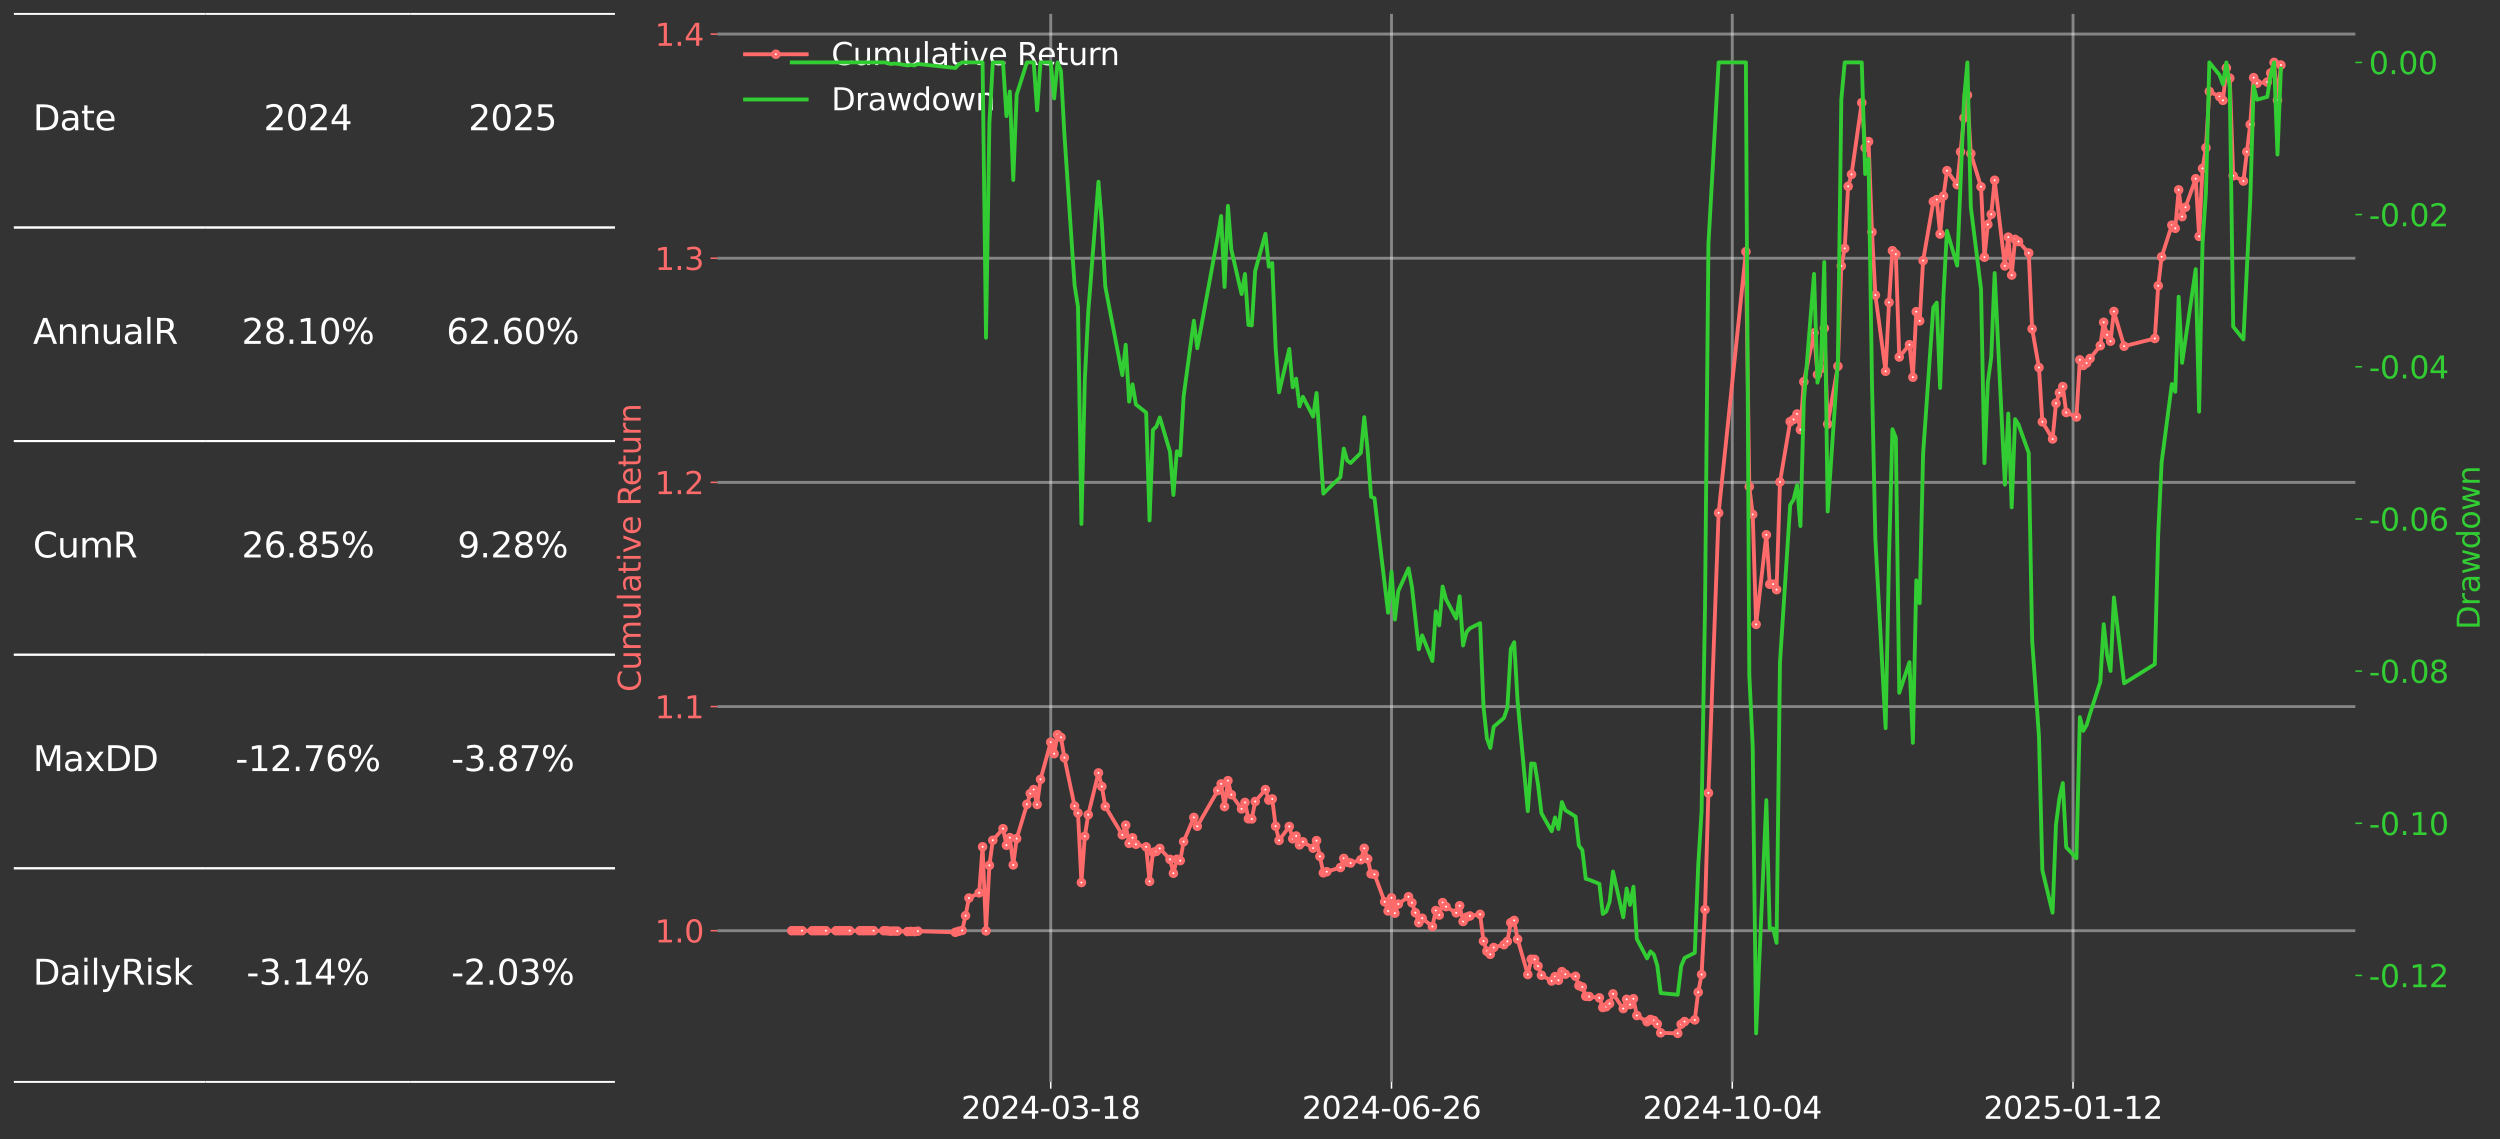 <?xml version="1.0" encoding="utf-8" standalone="no"?>
<!DOCTYPE svg PUBLIC "-//W3C//DTD SVG 1.1//EN"
  "http://www.w3.org/Graphics/SVG/1.1/DTD/svg11.dtd">
<svg xmlns:xlink="http://www.w3.org/1999/xlink" width="1297.707pt" height="591.285pt" viewBox="0 0 1297.707 591.285" xmlns="http://www.w3.org/2000/svg" version="1.1">
 <rect x="0" y="0" width="1297.707" height="591.285" fill="#333333" stroke="none"/>
 <defs>
  <style type="text/css">*{stroke-linejoin: round; stroke-linecap: butt}</style>
 </defs>
 <g id="figure_1">
  <g id="patch_1">
   <path d="M 0 591.285 
L 1297.707 591.285 
L 1297.707 0 
L 0 0 
L 0 591.285 
z
" style="fill: none"/>
  </g>
  <g id="axes_1">
   <g id="table_1">
    <g id="patch_2">
     <path d="M 7.2 118.08 
L 106.624 118.08 
M 106.624 7.2 
L 7.2 7.2 
M 7.2 118.08 
" style="fill: #ffffff; stroke: #ffffff; stroke-linejoin: miter"/>
    </g>
    <g id="text_1">
     <!-- Date -->
     <g style="fill: #ffffff" transform="translate(17.142 67.607) scale(0.18 -0.18)">
      <defs>
       <path id="DejaVuSans-44" d="M 1259 4147 
L 1259 519 
L 2022 519 
Q 2988 519 3436 956 
Q 3884 1394 3884 2338 
Q 3884 3275 3436 3711 
Q 2988 4147 2022 4147 
L 1259 4147 
z
M 628 4666 
L 1925 4666 
Q 3281 4666 3915 4102 
Q 4550 3538 4550 2338 
Q 4550 1131 3912 565 
Q 3275 0 1925 0 
L 628 0 
L 628 4666 
z
" transform="scale(0.016)"/>
       <path id="DejaVuSans-61" d="M 2194 1759 
Q 1497 1759 1228 1600 
Q 959 1441 959 1056 
Q 959 750 1161 570 
Q 1363 391 1709 391 
Q 2188 391 2477 730 
Q 2766 1069 2766 1631 
L 2766 1759 
L 2194 1759 
z
M 3341 1997 
L 3341 0 
L 2766 0 
L 2766 531 
Q 2569 213 2275 61 
Q 1981 -91 1556 -91 
Q 1019 -91 701 211 
Q 384 513 384 1019 
Q 384 1609 779 1909 
Q 1175 2209 1959 2209 
L 2766 2209 
L 2766 2266 
Q 2766 2663 2505 2880 
Q 2244 3097 1772 3097 
Q 1472 3097 1187 3025 
Q 903 2953 641 2809 
L 641 3341 
Q 956 3463 1253 3523 
Q 1550 3584 1831 3584 
Q 2591 3584 2966 3190 
Q 3341 2797 3341 1997 
z
" transform="scale(0.016)"/>
       <path id="DejaVuSans-74" d="M 1172 4494 
L 1172 3500 
L 2356 3500 
L 2356 3053 
L 1172 3053 
L 1172 1153 
Q 1172 725 1289 603 
Q 1406 481 1766 481 
L 2356 481 
L 2356 0 
L 1766 0 
Q 1100 0 847 248 
Q 594 497 594 1153 
L 594 3053 
L 172 3053 
L 172 3500 
L 594 3500 
L 594 4494 
L 1172 4494 
z
" transform="scale(0.016)"/>
       <path id="DejaVuSans-65" d="M 3597 1894 
L 3597 1613 
L 953 1613 
Q 991 1019 1311 708 
Q 1631 397 2203 397 
Q 2534 397 2845 478 
Q 3156 559 3463 722 
L 3463 178 
Q 3153 47 2828 -22 
Q 2503 -91 2169 -91 
Q 1331 -91 842 396 
Q 353 884 353 1716 
Q 353 2575 817 3079 
Q 1281 3584 2069 3584 
Q 2775 3584 3186 3129 
Q 3597 2675 3597 1894 
z
M 3022 2063 
Q 3016 2534 2758 2815 
Q 2500 3097 2075 3097 
Q 1594 3097 1305 2825 
Q 1016 2553 972 2059 
L 3022 2063 
z
" transform="scale(0.016)"/>
      </defs>
      <use xlink:href="#DejaVuSans-44"/>
      <use xlink:href="#DejaVuSans-61" x="77.002"/>
      <use xlink:href="#DejaVuSans-74" x="138.281"/>
      <use xlink:href="#DejaVuSans-65" x="177.49"/>
     </g>
    </g>
    <g id="patch_3">
     <path d="M 106.624 118.08 
L 212.91 118.08 
M 212.91 7.2 
L 106.624 7.2 
M 106.624 118.08 
" style="fill: #ffffff; stroke: #ffffff; stroke-linejoin: miter"/>
    </g>
    <g id="text_2">
     <!-- 2024 -->
     <g style="fill: #ffffff" transform="translate(136.862 67.607) scale(0.18 -0.18)">
      <defs>
       <path id="DejaVuSans-32" d="M 1228 531 
L 3431 531 
L 3431 0 
L 469 0 
L 469 531 
Q 828 903 1448 1529 
Q 2069 2156 2228 2338 
Q 2531 2678 2651 2914 
Q 2772 3150 2772 3378 
Q 2772 3750 2511 3984 
Q 2250 4219 1831 4219 
Q 1534 4219 1204 4116 
Q 875 4013 500 3803 
L 500 4441 
Q 881 4594 1212 4672 
Q 1544 4750 1819 4750 
Q 2544 4750 2975 4387 
Q 3406 4025 3406 3419 
Q 3406 3131 3298 2873 
Q 3191 2616 2906 2266 
Q 2828 2175 2409 1742 
Q 1991 1309 1228 531 
z
" transform="scale(0.016)"/>
       <path id="DejaVuSans-30" d="M 2034 4250 
Q 1547 4250 1301 3770 
Q 1056 3291 1056 2328 
Q 1056 1369 1301 889 
Q 1547 409 2034 409 
Q 2525 409 2770 889 
Q 3016 1369 3016 2328 
Q 3016 3291 2770 3770 
Q 2525 4250 2034 4250 
z
M 2034 4750 
Q 2819 4750 3233 4129 
Q 3647 3509 3647 2328 
Q 3647 1150 3233 529 
Q 2819 -91 2034 -91 
Q 1250 -91 836 529 
Q 422 1150 422 2328 
Q 422 3509 836 4129 
Q 1250 4750 2034 4750 
z
" transform="scale(0.016)"/>
       <path id="DejaVuSans-34" d="M 2419 4116 
L 825 1625 
L 2419 1625 
L 2419 4116 
z
M 2253 4666 
L 3047 4666 
L 3047 1625 
L 3713 1625 
L 3713 1100 
L 3047 1100 
L 3047 0 
L 2419 0 
L 2419 1100 
L 313 1100 
L 313 1709 
L 2253 4666 
z
" transform="scale(0.016)"/>
      </defs>
      <use xlink:href="#DejaVuSans-32"/>
      <use xlink:href="#DejaVuSans-30" x="63.623"/>
      <use xlink:href="#DejaVuSans-32" x="127.246"/>
      <use xlink:href="#DejaVuSans-34" x="190.869"/>
     </g>
    </g>
    <g id="patch_4">
     <path d="M 212.91 118.08 
L 319.196 118.08 
M 319.196 7.2 
L 212.91 7.2 
M 212.91 118.08 
" style="fill: #ffffff; stroke: #ffffff; stroke-linejoin: miter"/>
    </g>
    <g id="text_3">
     <!-- 2025 -->
     <g style="fill: #ffffff" transform="translate(243.148 67.607) scale(0.18 -0.18)">
      <defs>
       <path id="DejaVuSans-35" d="M 691 4666 
L 3169 4666 
L 3169 4134 
L 1269 4134 
L 1269 2991 
Q 1406 3038 1543 3061 
Q 1681 3084 1819 3084 
Q 2600 3084 3056 2656 
Q 3513 2228 3513 1497 
Q 3513 744 3044 326 
Q 2575 -91 1722 -91 
Q 1428 -91 1123 -41 
Q 819 9 494 109 
L 494 744 
Q 775 591 1075 516 
Q 1375 441 1709 441 
Q 2250 441 2565 725 
Q 2881 1009 2881 1497 
Q 2881 1984 2565 2268 
Q 2250 2553 1709 2553 
Q 1456 2553 1204 2497 
Q 953 2441 691 2322 
L 691 4666 
z
" transform="scale(0.016)"/>
      </defs>
      <use xlink:href="#DejaVuSans-32"/>
      <use xlink:href="#DejaVuSans-30" x="63.623"/>
      <use xlink:href="#DejaVuSans-32" x="127.246"/>
      <use xlink:href="#DejaVuSans-35" x="190.869"/>
     </g>
    </g>
    <g id="patch_5">
     <path d="M 7.2 228.96 
L 106.624 228.96 
M 106.624 118.08 
L 7.2 118.08 
M 7.2 228.96 
" style="fill: #ffffff; stroke: #ffffff; stroke-linejoin: miter"/>
    </g>
    <g id="text_4">
     <!-- AnnualR -->
     <g style="fill: #ffffff" transform="translate(17.142 178.487) scale(0.18 -0.18)">
      <defs>
       <path id="DejaVuSans-41" d="M 2188 4044 
L 1331 1722 
L 3047 1722 
L 2188 4044 
z
M 1831 4666 
L 2547 4666 
L 4325 0 
L 3669 0 
L 3244 1197 
L 1141 1197 
L 716 0 
L 50 0 
L 1831 4666 
z
" transform="scale(0.016)"/>
       <path id="DejaVuSans-6e" d="M 3513 2113 
L 3513 0 
L 2938 0 
L 2938 2094 
Q 2938 2591 2744 2837 
Q 2550 3084 2163 3084 
Q 1697 3084 1428 2787 
Q 1159 2491 1159 1978 
L 1159 0 
L 581 0 
L 581 3500 
L 1159 3500 
L 1159 2956 
Q 1366 3272 1645 3428 
Q 1925 3584 2291 3584 
Q 2894 3584 3203 3211 
Q 3513 2838 3513 2113 
z
" transform="scale(0.016)"/>
       <path id="DejaVuSans-75" d="M 544 1381 
L 544 3500 
L 1119 3500 
L 1119 1403 
Q 1119 906 1312 657 
Q 1506 409 1894 409 
Q 2359 409 2629 706 
Q 2900 1003 2900 1516 
L 2900 3500 
L 3475 3500 
L 3475 0 
L 2900 0 
L 2900 538 
Q 2691 219 2414 64 
Q 2138 -91 1772 -91 
Q 1169 -91 856 284 
Q 544 659 544 1381 
z
M 1991 3584 
L 1991 3584 
z
" transform="scale(0.016)"/>
       <path id="DejaVuSans-6c" d="M 603 4863 
L 1178 4863 
L 1178 0 
L 603 0 
L 603 4863 
z
" transform="scale(0.016)"/>
       <path id="DejaVuSans-52" d="M 2841 2188 
Q 3044 2119 3236 1894 
Q 3428 1669 3622 1275 
L 4263 0 
L 3584 0 
L 2988 1197 
Q 2756 1666 2539 1819 
Q 2322 1972 1947 1972 
L 1259 1972 
L 1259 0 
L 628 0 
L 628 4666 
L 2053 4666 
Q 2853 4666 3247 4331 
Q 3641 3997 3641 3322 
Q 3641 2881 3436 2590 
Q 3231 2300 2841 2188 
z
M 1259 4147 
L 1259 2491 
L 2053 2491 
Q 2509 2491 2742 2702 
Q 2975 2913 2975 3322 
Q 2975 3731 2742 3939 
Q 2509 4147 2053 4147 
L 1259 4147 
z
" transform="scale(0.016)"/>
      </defs>
      <use xlink:href="#DejaVuSans-41"/>
      <use xlink:href="#DejaVuSans-6e" x="68.408"/>
      <use xlink:href="#DejaVuSans-6e" x="131.787"/>
      <use xlink:href="#DejaVuSans-75" x="195.166"/>
      <use xlink:href="#DejaVuSans-61" x="258.545"/>
      <use xlink:href="#DejaVuSans-6c" x="319.824"/>
      <use xlink:href="#DejaVuSans-52" x="347.607"/>
     </g>
    </g>
    <g id="patch_6">
     <path d="M 106.624 228.96 
L 212.91 228.96 
M 212.91 118.08 
L 106.624 118.08 
M 106.624 228.96 
" style="fill: #ffffff; stroke: #ffffff; stroke-linejoin: miter"/>
    </g>
    <g id="text_5">
     <!-- 28.10% -->
     <g style="fill: #ffffff" transform="translate(125.45 178.487) scale(0.18 -0.18)">
      <defs>
       <path id="DejaVuSans-38" d="M 2034 2216 
Q 1584 2216 1326 1975 
Q 1069 1734 1069 1313 
Q 1069 891 1326 650 
Q 1584 409 2034 409 
Q 2484 409 2743 651 
Q 3003 894 3003 1313 
Q 3003 1734 2745 1975 
Q 2488 2216 2034 2216 
z
M 1403 2484 
Q 997 2584 770 2862 
Q 544 3141 544 3541 
Q 544 4100 942 4425 
Q 1341 4750 2034 4750 
Q 2731 4750 3128 4425 
Q 3525 4100 3525 3541 
Q 3525 3141 3298 2862 
Q 3072 2584 2669 2484 
Q 3125 2378 3379 2068 
Q 3634 1759 3634 1313 
Q 3634 634 3220 271 
Q 2806 -91 2034 -91 
Q 1263 -91 848 271 
Q 434 634 434 1313 
Q 434 1759 690 2068 
Q 947 2378 1403 2484 
z
M 1172 3481 
Q 1172 3119 1398 2916 
Q 1625 2713 2034 2713 
Q 2441 2713 2670 2916 
Q 2900 3119 2900 3481 
Q 2900 3844 2670 4047 
Q 2441 4250 2034 4250 
Q 1625 4250 1398 4047 
Q 1172 3844 1172 3481 
z
" transform="scale(0.016)"/>
       <path id="DejaVuSans-2e" d="M 684 794 
L 1344 794 
L 1344 0 
L 684 0 
L 684 794 
z
" transform="scale(0.016)"/>
       <path id="DejaVuSans-31" d="M 794 531 
L 1825 531 
L 1825 4091 
L 703 3866 
L 703 4441 
L 1819 4666 
L 2450 4666 
L 2450 531 
L 3481 531 
L 3481 0 
L 794 0 
L 794 531 
z
" transform="scale(0.016)"/>
       <path id="DejaVuSans-25" d="M 4653 2053 
Q 4381 2053 4226 1822 
Q 4072 1591 4072 1178 
Q 4072 772 4226 539 
Q 4381 306 4653 306 
Q 4919 306 5073 539 
Q 5228 772 5228 1178 
Q 5228 1588 5073 1820 
Q 4919 2053 4653 2053 
z
M 4653 2450 
Q 5147 2450 5437 2106 
Q 5728 1763 5728 1178 
Q 5728 594 5436 251 
Q 5144 -91 4653 -91 
Q 4153 -91 3862 251 
Q 3572 594 3572 1178 
Q 3572 1766 3864 2108 
Q 4156 2450 4653 2450 
z
M 1428 4353 
Q 1159 4353 1004 4120 
Q 850 3888 850 3481 
Q 850 3069 1003 2837 
Q 1156 2606 1428 2606 
Q 1700 2606 1854 2837 
Q 2009 3069 2009 3481 
Q 2009 3884 1853 4118 
Q 1697 4353 1428 4353 
z
M 4250 4750 
L 4750 4750 
L 1831 -91 
L 1331 -91 
L 4250 4750 
z
M 1428 4750 
Q 1922 4750 2215 4408 
Q 2509 4066 2509 3481 
Q 2509 2891 2217 2550 
Q 1925 2209 1428 2209 
Q 931 2209 642 2551 
Q 353 2894 353 3481 
Q 353 4063 643 4406 
Q 934 4750 1428 4750 
z
" transform="scale(0.016)"/>
      </defs>
      <use xlink:href="#DejaVuSans-32"/>
      <use xlink:href="#DejaVuSans-38" x="63.623"/>
      <use xlink:href="#DejaVuSans-2e" x="127.246"/>
      <use xlink:href="#DejaVuSans-31" x="159.033"/>
      <use xlink:href="#DejaVuSans-30" x="222.656"/>
      <use xlink:href="#DejaVuSans-25" x="286.279"/>
     </g>
    </g>
    <g id="patch_7">
     <path d="M 212.91 228.96 
L 319.196 228.96 
M 319.196 118.08 
L 212.91 118.08 
M 212.91 228.96 
" style="fill: #ffffff; stroke: #ffffff; stroke-linejoin: miter"/>
    </g>
    <g id="text_6">
     <!-- 62.60% -->
     <g style="fill: #ffffff" transform="translate(231.736 178.487) scale(0.18 -0.18)">
      <defs>
       <path id="DejaVuSans-36" d="M 2113 2584 
Q 1688 2584 1439 2293 
Q 1191 2003 1191 1497 
Q 1191 994 1439 701 
Q 1688 409 2113 409 
Q 2538 409 2786 701 
Q 3034 994 3034 1497 
Q 3034 2003 2786 2293 
Q 2538 2584 2113 2584 
z
M 3366 4563 
L 3366 3988 
Q 3128 4100 2886 4159 
Q 2644 4219 2406 4219 
Q 1781 4219 1451 3797 
Q 1122 3375 1075 2522 
Q 1259 2794 1537 2939 
Q 1816 3084 2150 3084 
Q 2853 3084 3261 2657 
Q 3669 2231 3669 1497 
Q 3669 778 3244 343 
Q 2819 -91 2113 -91 
Q 1303 -91 875 529 
Q 447 1150 447 2328 
Q 447 3434 972 4092 
Q 1497 4750 2381 4750 
Q 2619 4750 2861 4703 
Q 3103 4656 3366 4563 
z
" transform="scale(0.016)"/>
      </defs>
      <use xlink:href="#DejaVuSans-36"/>
      <use xlink:href="#DejaVuSans-32" x="63.623"/>
      <use xlink:href="#DejaVuSans-2e" x="127.246"/>
      <use xlink:href="#DejaVuSans-36" x="159.033"/>
      <use xlink:href="#DejaVuSans-30" x="222.656"/>
      <use xlink:href="#DejaVuSans-25" x="286.279"/>
     </g>
    </g>
    <g id="patch_8">
     <path d="M 7.2 339.84 
L 106.624 339.84 
M 106.624 228.96 
L 7.2 228.96 
M 7.2 339.84 
" style="fill: #ffffff; stroke: #ffffff; stroke-linejoin: miter"/>
    </g>
    <g id="text_7">
     <!-- CumR -->
     <g style="fill: #ffffff" transform="translate(17.142 289.367) scale(0.18 -0.18)">
      <defs>
       <path id="DejaVuSans-43" d="M 4122 4306 
L 4122 3641 
Q 3803 3938 3442 4084 
Q 3081 4231 2675 4231 
Q 1875 4231 1450 3742 
Q 1025 3253 1025 2328 
Q 1025 1406 1450 917 
Q 1875 428 2675 428 
Q 3081 428 3442 575 
Q 3803 722 4122 1019 
L 4122 359 
Q 3791 134 3420 21 
Q 3050 -91 2638 -91 
Q 1578 -91 968 557 
Q 359 1206 359 2328 
Q 359 3453 968 4101 
Q 1578 4750 2638 4750 
Q 3056 4750 3426 4639 
Q 3797 4528 4122 4306 
z
" transform="scale(0.016)"/>
       <path id="DejaVuSans-6d" d="M 3328 2828 
Q 3544 3216 3844 3400 
Q 4144 3584 4550 3584 
Q 5097 3584 5394 3201 
Q 5691 2819 5691 2113 
L 5691 0 
L 5113 0 
L 5113 2094 
Q 5113 2597 4934 2840 
Q 4756 3084 4391 3084 
Q 3944 3084 3684 2787 
Q 3425 2491 3425 1978 
L 3425 0 
L 2847 0 
L 2847 2094 
Q 2847 2600 2669 2842 
Q 2491 3084 2119 3084 
Q 1678 3084 1418 2786 
Q 1159 2488 1159 1978 
L 1159 0 
L 581 0 
L 581 3500 
L 1159 3500 
L 1159 2956 
Q 1356 3278 1631 3431 
Q 1906 3584 2284 3584 
Q 2666 3584 2933 3390 
Q 3200 3197 3328 2828 
z
" transform="scale(0.016)"/>
      </defs>
      <use xlink:href="#DejaVuSans-43"/>
      <use xlink:href="#DejaVuSans-75" x="69.824"/>
      <use xlink:href="#DejaVuSans-6d" x="133.203"/>
      <use xlink:href="#DejaVuSans-52" x="230.615"/>
     </g>
    </g>
    <g id="patch_9">
     <path d="M 106.624 339.84 
L 212.91 339.84 
M 212.91 228.96 
L 106.624 228.96 
M 106.624 339.84 
" style="fill: #ffffff; stroke: #ffffff; stroke-linejoin: miter"/>
    </g>
    <g id="text_8">
     <!-- 26.85% -->
     <g style="fill: #ffffff" transform="translate(125.45 289.367) scale(0.18 -0.18)">
      <use xlink:href="#DejaVuSans-32"/>
      <use xlink:href="#DejaVuSans-36" x="63.623"/>
      <use xlink:href="#DejaVuSans-2e" x="127.246"/>
      <use xlink:href="#DejaVuSans-38" x="159.033"/>
      <use xlink:href="#DejaVuSans-35" x="222.656"/>
      <use xlink:href="#DejaVuSans-25" x="286.279"/>
     </g>
    </g>
    <g id="patch_10">
     <path d="M 212.91 339.84 
L 319.196 339.84 
M 319.196 228.96 
L 212.91 228.96 
M 212.91 339.84 
" style="fill: #ffffff; stroke: #ffffff; stroke-linejoin: miter"/>
    </g>
    <g id="text_9">
     <!-- 9.28% -->
     <g style="fill: #ffffff" transform="translate(237.462 289.367) scale(0.18 -0.18)">
      <defs>
       <path id="DejaVuSans-39" d="M 703 97 
L 703 672 
Q 941 559 1184 500 
Q 1428 441 1663 441 
Q 2288 441 2617 861 
Q 2947 1281 2994 2138 
Q 2813 1869 2534 1725 
Q 2256 1581 1919 1581 
Q 1219 1581 811 2004 
Q 403 2428 403 3163 
Q 403 3881 828 4315 
Q 1253 4750 1959 4750 
Q 2769 4750 3195 4129 
Q 3622 3509 3622 2328 
Q 3622 1225 3098 567 
Q 2575 -91 1691 -91 
Q 1453 -91 1209 -44 
Q 966 3 703 97 
z
M 1959 2075 
Q 2384 2075 2632 2365 
Q 2881 2656 2881 3163 
Q 2881 3666 2632 3958 
Q 2384 4250 1959 4250 
Q 1534 4250 1286 3958 
Q 1038 3666 1038 3163 
Q 1038 2656 1286 2365 
Q 1534 2075 1959 2075 
z
" transform="scale(0.016)"/>
      </defs>
      <use xlink:href="#DejaVuSans-39"/>
      <use xlink:href="#DejaVuSans-2e" x="63.623"/>
      <use xlink:href="#DejaVuSans-32" x="95.41"/>
      <use xlink:href="#DejaVuSans-38" x="159.033"/>
      <use xlink:href="#DejaVuSans-25" x="222.656"/>
     </g>
    </g>
    <g id="patch_11">
     <path d="M 7.2 450.72 
L 106.624 450.72 
M 106.624 339.84 
L 7.2 339.84 
M 7.2 450.72 
" style="fill: #ffffff; stroke: #ffffff; stroke-linejoin: miter"/>
    </g>
    <g id="text_10">
     <!-- MaxDD -->
     <g style="fill: #ffffff" transform="translate(17.142 400.247) scale(0.18 -0.18)">
      <defs>
       <path id="DejaVuSans-4d" d="M 628 4666 
L 1569 4666 
L 2759 1491 
L 3956 4666 
L 4897 4666 
L 4897 0 
L 4281 0 
L 4281 4097 
L 3078 897 
L 2444 897 
L 1241 4097 
L 1241 0 
L 628 0 
L 628 4666 
z
" transform="scale(0.016)"/>
       <path id="DejaVuSans-78" d="M 3513 3500 
L 2247 1797 
L 3578 0 
L 2900 0 
L 1881 1375 
L 863 0 
L 184 0 
L 1544 1831 
L 300 3500 
L 978 3500 
L 1906 2253 
L 2834 3500 
L 3513 3500 
z
" transform="scale(0.016)"/>
      </defs>
      <use xlink:href="#DejaVuSans-4d"/>
      <use xlink:href="#DejaVuSans-61" x="86.279"/>
      <use xlink:href="#DejaVuSans-78" x="147.559"/>
      <use xlink:href="#DejaVuSans-44" x="206.738"/>
      <use xlink:href="#DejaVuSans-44" x="283.74"/>
     </g>
    </g>
    <g id="patch_12">
     <path d="M 106.624 450.72 
L 212.91 450.72 
M 212.91 339.84 
L 106.624 339.84 
M 106.624 450.72 
" style="fill: #ffffff; stroke: #ffffff; stroke-linejoin: miter"/>
    </g>
    <g id="text_11">
     <!-- -12.76% -->
     <g style="fill: #ffffff" transform="translate(122.203 400.247) scale(0.18 -0.18)">
      <defs>
       <path id="DejaVuSans-2d" d="M 313 2009 
L 1997 2009 
L 1997 1497 
L 313 1497 
L 313 2009 
z
" transform="scale(0.016)"/>
       <path id="DejaVuSans-37" d="M 525 4666 
L 3525 4666 
L 3525 4397 
L 1831 0 
L 1172 0 
L 2766 4134 
L 525 4134 
L 525 4666 
z
" transform="scale(0.016)"/>
      </defs>
      <use xlink:href="#DejaVuSans-2d"/>
      <use xlink:href="#DejaVuSans-31" x="36.084"/>
      <use xlink:href="#DejaVuSans-32" x="99.707"/>
      <use xlink:href="#DejaVuSans-2e" x="163.33"/>
      <use xlink:href="#DejaVuSans-37" x="195.117"/>
      <use xlink:href="#DejaVuSans-36" x="258.74"/>
      <use xlink:href="#DejaVuSans-25" x="322.363"/>
     </g>
    </g>
    <g id="patch_13">
     <path d="M 212.91 450.72 
L 319.196 450.72 
M 319.196 339.84 
L 212.91 339.84 
M 212.91 450.72 
" style="fill: #ffffff; stroke: #ffffff; stroke-linejoin: miter"/>
    </g>
    <g id="text_12">
     <!-- -3.87% -->
     <g style="fill: #ffffff" transform="translate(234.215 400.247) scale(0.18 -0.18)">
      <defs>
       <path id="DejaVuSans-33" d="M 2597 2516 
Q 3050 2419 3304 2112 
Q 3559 1806 3559 1356 
Q 3559 666 3084 287 
Q 2609 -91 1734 -91 
Q 1441 -91 1130 -33 
Q 819 25 488 141 
L 488 750 
Q 750 597 1062 519 
Q 1375 441 1716 441 
Q 2309 441 2620 675 
Q 2931 909 2931 1356 
Q 2931 1769 2642 2001 
Q 2353 2234 1838 2234 
L 1294 2234 
L 1294 2753 
L 1863 2753 
Q 2328 2753 2575 2939 
Q 2822 3125 2822 3475 
Q 2822 3834 2567 4026 
Q 2313 4219 1838 4219 
Q 1578 4219 1281 4162 
Q 984 4106 628 3988 
L 628 4550 
Q 988 4650 1302 4700 
Q 1616 4750 1894 4750 
Q 2613 4750 3031 4423 
Q 3450 4097 3450 3541 
Q 3450 3153 3228 2886 
Q 3006 2619 2597 2516 
z
" transform="scale(0.016)"/>
      </defs>
      <use xlink:href="#DejaVuSans-2d"/>
      <use xlink:href="#DejaVuSans-33" x="36.084"/>
      <use xlink:href="#DejaVuSans-2e" x="99.707"/>
      <use xlink:href="#DejaVuSans-38" x="131.494"/>
      <use xlink:href="#DejaVuSans-37" x="195.117"/>
      <use xlink:href="#DejaVuSans-25" x="258.74"/>
     </g>
    </g>
    <g id="patch_14">
     <path d="M 7.2 561.6 
L 106.624 561.6 
M 106.624 450.72 
L 7.2 450.72 
M 7.2 561.6 
" style="fill: #ffffff; stroke: #ffffff; stroke-linejoin: miter"/>
    </g>
    <g id="text_13">
     <!-- DailyRisk -->
     <g style="fill: #ffffff" transform="translate(17.142 511.127) scale(0.18 -0.18)">
      <defs>
       <path id="DejaVuSans-69" d="M 603 3500 
L 1178 3500 
L 1178 0 
L 603 0 
L 603 3500 
z
M 603 4863 
L 1178 4863 
L 1178 4134 
L 603 4134 
L 603 4863 
z
" transform="scale(0.016)"/>
       <path id="DejaVuSans-79" d="M 2059 -325 
Q 1816 -950 1584 -1140 
Q 1353 -1331 966 -1331 
L 506 -1331 
L 506 -850 
L 844 -850 
Q 1081 -850 1212 -737 
Q 1344 -625 1503 -206 
L 1606 56 
L 191 3500 
L 800 3500 
L 1894 763 
L 2988 3500 
L 3597 3500 
L 2059 -325 
z
" transform="scale(0.016)"/>
       <path id="DejaVuSans-73" d="M 2834 3397 
L 2834 2853 
Q 2591 2978 2328 3040 
Q 2066 3103 1784 3103 
Q 1356 3103 1142 2972 
Q 928 2841 928 2578 
Q 928 2378 1081 2264 
Q 1234 2150 1697 2047 
L 1894 2003 
Q 2506 1872 2764 1633 
Q 3022 1394 3022 966 
Q 3022 478 2636 193 
Q 2250 -91 1575 -91 
Q 1294 -91 989 -36 
Q 684 19 347 128 
L 347 722 
Q 666 556 975 473 
Q 1284 391 1588 391 
Q 1994 391 2212 530 
Q 2431 669 2431 922 
Q 2431 1156 2273 1281 
Q 2116 1406 1581 1522 
L 1381 1569 
Q 847 1681 609 1914 
Q 372 2147 372 2553 
Q 372 3047 722 3315 
Q 1072 3584 1716 3584 
Q 2034 3584 2315 3537 
Q 2597 3491 2834 3397 
z
" transform="scale(0.016)"/>
       <path id="DejaVuSans-6b" d="M 581 4863 
L 1159 4863 
L 1159 1991 
L 2875 3500 
L 3609 3500 
L 1753 1863 
L 3688 0 
L 2938 0 
L 1159 1709 
L 1159 0 
L 581 0 
L 581 4863 
z
" transform="scale(0.016)"/>
      </defs>
      <use xlink:href="#DejaVuSans-44"/>
      <use xlink:href="#DejaVuSans-61" x="77.002"/>
      <use xlink:href="#DejaVuSans-69" x="138.281"/>
      <use xlink:href="#DejaVuSans-6c" x="166.064"/>
      <use xlink:href="#DejaVuSans-79" x="193.848"/>
      <use xlink:href="#DejaVuSans-52" x="253.027"/>
      <use xlink:href="#DejaVuSans-69" x="322.51"/>
      <use xlink:href="#DejaVuSans-73" x="350.293"/>
      <use xlink:href="#DejaVuSans-6b" x="402.393"/>
     </g>
    </g>
    <g id="patch_15">
     <path d="M 106.624 561.6 
L 212.91 561.6 
M 212.91 450.72 
L 106.624 450.72 
M 106.624 561.6 
" style="fill: #ffffff; stroke: #ffffff; stroke-linejoin: miter"/>
    </g>
    <g id="text_14">
     <!-- -3.14% -->
     <g style="fill: #ffffff" transform="translate(127.929 511.127) scale(0.18 -0.18)">
      <use xlink:href="#DejaVuSans-2d"/>
      <use xlink:href="#DejaVuSans-33" x="36.084"/>
      <use xlink:href="#DejaVuSans-2e" x="99.707"/>
      <use xlink:href="#DejaVuSans-31" x="131.494"/>
      <use xlink:href="#DejaVuSans-34" x="195.117"/>
      <use xlink:href="#DejaVuSans-25" x="258.74"/>
     </g>
    </g>
    <g id="patch_16">
     <path d="M 212.91 561.6 
L 319.196 561.6 
M 319.196 450.72 
L 212.91 450.72 
M 212.91 561.6 
" style="fill: #ffffff; stroke: #ffffff; stroke-linejoin: miter"/>
    </g>
    <g id="text_15">
     <!-- -2.03% -->
     <g style="fill: #ffffff" transform="translate(234.215 511.127) scale(0.18 -0.18)">
      <use xlink:href="#DejaVuSans-2d"/>
      <use xlink:href="#DejaVuSans-32" x="36.084"/>
      <use xlink:href="#DejaVuSans-2e" x="99.707"/>
      <use xlink:href="#DejaVuSans-30" x="131.494"/>
      <use xlink:href="#DejaVuSans-33" x="195.117"/>
      <use xlink:href="#DejaVuSans-25" x="258.74"/>
     </g>
    </g>
   </g>
  </g>
  <g id="axes_2">
   <g id="patch_17">
    <path d="M 372.338 561.6 
L 1222.624 561.6 
L 1222.624 7.2 
L 372.338 7.2 
L 372.338 561.6 
z
" style="fill: none"/>
   </g>
   <g id="matplotlib.axis_1">
    <g id="xtick_1">
     <g id="line2d_1">
      <path d="M 545.42 561.6 
L 545.42 7.2 
" clip-path="url(#pf6ffd20424)" style="fill: none; stroke: #ffffff; stroke-opacity: 0.4; stroke-width: 1.5; stroke-linecap: square"/>
     </g>
     <g id="line2d_2">
      <defs>
       <path id="m2a1c049c6b" d="M 0 0 
L 0 3.5 
" style="stroke: #ffffff; stroke-width: 0.8"/>
      </defs>
      <g>
       <use xlink:href="#m2a1c049c6b" x="545.42" y="561.6" style="fill: #ffffff; stroke: #ffffff; stroke-width: 0.8"/>
      </g>
     </g>
     <g id="text_16">
      <!-- 2024-03-18 -->
      <g style="fill: #ffffff" transform="translate(498.928 580.758) scale(0.16 -0.16)">
       <use xlink:href="#DejaVuSans-32"/>
       <use xlink:href="#DejaVuSans-30" x="63.623"/>
       <use xlink:href="#DejaVuSans-32" x="127.246"/>
       <use xlink:href="#DejaVuSans-34" x="190.869"/>
       <use xlink:href="#DejaVuSans-2d" x="254.492"/>
       <use xlink:href="#DejaVuSans-30" x="290.576"/>
       <use xlink:href="#DejaVuSans-33" x="354.199"/>
       <use xlink:href="#DejaVuSans-2d" x="417.822"/>
       <use xlink:href="#DejaVuSans-31" x="453.906"/>
       <use xlink:href="#DejaVuSans-38" x="517.529"/>
      </g>
     </g>
    </g>
    <g id="xtick_2">
     <g id="line2d_3">
      <path d="M 722.305 561.6 
L 722.305 7.2 
" clip-path="url(#pf6ffd20424)" style="fill: none; stroke: #ffffff; stroke-opacity: 0.4; stroke-width: 1.5; stroke-linecap: square"/>
     </g>
     <g id="line2d_4">
      <g>
       <use xlink:href="#m2a1c049c6b" x="722.305" y="561.6" style="fill: #ffffff; stroke: #ffffff; stroke-width: 0.8"/>
      </g>
     </g>
     <g id="text_17">
      <!-- 2024-06-26 -->
      <g style="fill: #ffffff" transform="translate(675.813 580.758) scale(0.16 -0.16)">
       <use xlink:href="#DejaVuSans-32"/>
       <use xlink:href="#DejaVuSans-30" x="63.623"/>
       <use xlink:href="#DejaVuSans-32" x="127.246"/>
       <use xlink:href="#DejaVuSans-34" x="190.869"/>
       <use xlink:href="#DejaVuSans-2d" x="254.492"/>
       <use xlink:href="#DejaVuSans-30" x="290.576"/>
       <use xlink:href="#DejaVuSans-36" x="354.199"/>
       <use xlink:href="#DejaVuSans-2d" x="417.822"/>
       <use xlink:href="#DejaVuSans-32" x="453.906"/>
       <use xlink:href="#DejaVuSans-36" x="517.529"/>
      </g>
     </g>
    </g>
    <g id="xtick_3">
     <g id="line2d_5">
      <path d="M 899.19 561.6 
L 899.19 7.2 
" clip-path="url(#pf6ffd20424)" style="fill: none; stroke: #ffffff; stroke-opacity: 0.4; stroke-width: 1.5; stroke-linecap: square"/>
     </g>
     <g id="line2d_6">
      <g>
       <use xlink:href="#m2a1c049c6b" x="899.19" y="561.6" style="fill: #ffffff; stroke: #ffffff; stroke-width: 0.8"/>
      </g>
     </g>
     <g id="text_18">
      <!-- 2024-10-04 -->
      <g style="fill: #ffffff" transform="translate(852.698 580.758) scale(0.16 -0.16)">
       <use xlink:href="#DejaVuSans-32"/>
       <use xlink:href="#DejaVuSans-30" x="63.623"/>
       <use xlink:href="#DejaVuSans-32" x="127.246"/>
       <use xlink:href="#DejaVuSans-34" x="190.869"/>
       <use xlink:href="#DejaVuSans-2d" x="254.492"/>
       <use xlink:href="#DejaVuSans-31" x="290.576"/>
       <use xlink:href="#DejaVuSans-30" x="354.199"/>
       <use xlink:href="#DejaVuSans-2d" x="417.822"/>
       <use xlink:href="#DejaVuSans-30" x="453.906"/>
       <use xlink:href="#DejaVuSans-34" x="517.529"/>
      </g>
     </g>
    </g>
    <g id="xtick_4">
     <g id="line2d_7">
      <path d="M 1076.075 561.6 
L 1076.075 7.2 
" clip-path="url(#pf6ffd20424)" style="fill: none; stroke: #ffffff; stroke-opacity: 0.4; stroke-width: 1.5; stroke-linecap: square"/>
     </g>
     <g id="line2d_8">
      <g>
       <use xlink:href="#m2a1c049c6b" x="1076.075" y="561.6" style="fill: #ffffff; stroke: #ffffff; stroke-width: 0.8"/>
      </g>
     </g>
     <g id="text_19">
      <!-- 2025-01-12 -->
      <g style="fill: #ffffff" transform="translate(1029.582 580.758) scale(0.16 -0.16)">
       <use xlink:href="#DejaVuSans-32"/>
       <use xlink:href="#DejaVuSans-30" x="63.623"/>
       <use xlink:href="#DejaVuSans-32" x="127.246"/>
       <use xlink:href="#DejaVuSans-35" x="190.869"/>
       <use xlink:href="#DejaVuSans-2d" x="254.492"/>
       <use xlink:href="#DejaVuSans-30" x="290.576"/>
       <use xlink:href="#DejaVuSans-31" x="354.199"/>
       <use xlink:href="#DejaVuSans-2d" x="417.822"/>
       <use xlink:href="#DejaVuSans-31" x="453.906"/>
       <use xlink:href="#DejaVuSans-32" x="517.529"/>
      </g>
     </g>
    </g>
   </g>
   <g id="matplotlib.axis_2">
    <g id="ytick_1">
     <g id="line2d_9">
      <path d="M 372.338 483.118 
L 1222.624 483.118 
" clip-path="url(#pf6ffd20424)" style="fill: none; stroke: #ffffff; stroke-opacity: 0.4; stroke-width: 1.5; stroke-linecap: square"/>
     </g>
     <g id="line2d_10">
      <defs>
       <path id="mf65fe69367" d="M 0 0 
L -3.5 0 
" style="stroke: #ff6b6b; stroke-width: 0.8"/>
      </defs>
      <g>
       <use xlink:href="#mf65fe69367" x="372.338" y="483.118" style="fill: #ff6b6b; stroke: #ff6b6b; stroke-width: 0.8"/>
      </g>
     </g>
     <g id="text_20">
      <!-- 1.0 -->
      <g style="fill: #ff6b6b" transform="translate(339.893 489.197) scale(0.16 -0.16)">
       <use xlink:href="#DejaVuSans-31"/>
       <use xlink:href="#DejaVuSans-2e" x="63.623"/>
       <use xlink:href="#DejaVuSans-30" x="95.41"/>
      </g>
     </g>
    </g>
    <g id="ytick_2">
     <g id="line2d_11">
      <path d="M 372.338 366.761 
L 1222.624 366.761 
" clip-path="url(#pf6ffd20424)" style="fill: none; stroke: #ffffff; stroke-opacity: 0.4; stroke-width: 1.5; stroke-linecap: square"/>
     </g>
     <g id="line2d_12">
      <g>
       <use xlink:href="#mf65fe69367" x="372.338" y="366.761" style="fill: #ff6b6b; stroke: #ff6b6b; stroke-width: 0.8"/>
      </g>
     </g>
     <g id="text_21">
      <!-- 1.1 -->
      <g style="fill: #ff6b6b" transform="translate(339.893 372.839) scale(0.16 -0.16)">
       <use xlink:href="#DejaVuSans-31"/>
       <use xlink:href="#DejaVuSans-2e" x="63.623"/>
       <use xlink:href="#DejaVuSans-31" x="95.41"/>
      </g>
     </g>
    </g>
    <g id="ytick_3">
     <g id="line2d_13">
      <path d="M 372.338 250.403 
L 1222.624 250.403 
" clip-path="url(#pf6ffd20424)" style="fill: none; stroke: #ffffff; stroke-opacity: 0.4; stroke-width: 1.5; stroke-linecap: square"/>
     </g>
     <g id="line2d_14">
      <g>
       <use xlink:href="#mf65fe69367" x="372.338" y="250.403" style="fill: #ff6b6b; stroke: #ff6b6b; stroke-width: 0.8"/>
      </g>
     </g>
     <g id="text_22">
      <!-- 1.2 -->
      <g style="fill: #ff6b6b" transform="translate(339.893 256.482) scale(0.16 -0.16)">
       <use xlink:href="#DejaVuSans-31"/>
       <use xlink:href="#DejaVuSans-2e" x="63.623"/>
       <use xlink:href="#DejaVuSans-32" x="95.41"/>
      </g>
     </g>
    </g>
    <g id="ytick_4">
     <g id="line2d_15">
      <path d="M 372.338 134.046 
L 1222.624 134.046 
" clip-path="url(#pf6ffd20424)" style="fill: none; stroke: #ffffff; stroke-opacity: 0.4; stroke-width: 1.5; stroke-linecap: square"/>
     </g>
     <g id="line2d_16">
      <g>
       <use xlink:href="#mf65fe69367" x="372.338" y="134.046" style="fill: #ff6b6b; stroke: #ff6b6b; stroke-width: 0.8"/>
      </g>
     </g>
     <g id="text_23">
      <!-- 1.3 -->
      <g style="fill: #ff6b6b" transform="translate(339.893 140.125) scale(0.16 -0.16)">
       <use xlink:href="#DejaVuSans-31"/>
       <use xlink:href="#DejaVuSans-2e" x="63.623"/>
       <use xlink:href="#DejaVuSans-33" x="95.41"/>
      </g>
     </g>
    </g>
    <g id="ytick_5">
     <g id="line2d_17">
      <path d="M 372.338 17.688 
L 1222.624 17.688 
" clip-path="url(#pf6ffd20424)" style="fill: none; stroke: #ffffff; stroke-opacity: 0.4; stroke-width: 1.5; stroke-linecap: square"/>
     </g>
     <g id="line2d_18">
      <g>
       <use xlink:href="#mf65fe69367" x="372.338" y="17.688" style="fill: #ff6b6b; stroke: #ff6b6b; stroke-width: 0.8"/>
      </g>
     </g>
     <g id="text_24">
      <!-- 1.4 -->
      <g style="fill: #ff6b6b" transform="translate(339.893 23.767) scale(0.16 -0.16)">
       <use xlink:href="#DejaVuSans-31"/>
       <use xlink:href="#DejaVuSans-2e" x="63.623"/>
       <use xlink:href="#DejaVuSans-34" x="95.41"/>
      </g>
     </g>
    </g>
    <g id="text_25">
     <!-- Cumulative Return -->
     <g style="fill: #ff6b6b" transform="translate(332.566 359.149) rotate(-90) scale(0.16 -0.16)">
      <defs>
       <path id="DejaVuSans-76" d="M 191 3500 
L 800 3500 
L 1894 563 
L 2988 3500 
L 3597 3500 
L 2284 0 
L 1503 0 
L 191 3500 
z
" transform="scale(0.016)"/>
       <path id="DejaVuSans-20" transform="scale(0.016)"/>
       <path id="DejaVuSans-72" d="M 2631 2963 
Q 2534 3019 2420 3045 
Q 2306 3072 2169 3072 
Q 1681 3072 1420 2755 
Q 1159 2438 1159 1844 
L 1159 0 
L 581 0 
L 581 3500 
L 1159 3500 
L 1159 2956 
Q 1341 3275 1631 3429 
Q 1922 3584 2338 3584 
Q 2397 3584 2469 3576 
Q 2541 3569 2628 3553 
L 2631 2963 
z
" transform="scale(0.016)"/>
      </defs>
      <use xlink:href="#DejaVuSans-43"/>
      <use xlink:href="#DejaVuSans-75" x="69.824"/>
      <use xlink:href="#DejaVuSans-6d" x="133.203"/>
      <use xlink:href="#DejaVuSans-75" x="230.615"/>
      <use xlink:href="#DejaVuSans-6c" x="293.994"/>
      <use xlink:href="#DejaVuSans-61" x="321.777"/>
      <use xlink:href="#DejaVuSans-74" x="383.057"/>
      <use xlink:href="#DejaVuSans-69" x="422.266"/>
      <use xlink:href="#DejaVuSans-76" x="450.049"/>
      <use xlink:href="#DejaVuSans-65" x="509.229"/>
      <use xlink:href="#DejaVuSans-20" x="570.752"/>
      <use xlink:href="#DejaVuSans-52" x="602.539"/>
      <use xlink:href="#DejaVuSans-65" x="667.521"/>
      <use xlink:href="#DejaVuSans-74" x="729.045"/>
      <use xlink:href="#DejaVuSans-75" x="768.254"/>
      <use xlink:href="#DejaVuSans-72" x="831.633"/>
      <use xlink:href="#DejaVuSans-6e" x="870.996"/>
     </g>
    </g>
   </g>
   <g id="line2d_19">
    <path d="M 410.988 483.118 
L 460.516 483.168 
L 462.284 483.366 
L 465.822 483.322 
L 471.129 483.581 
L 472.897 483.489 
L 474.666 483.583 
L 476.435 483.356 
L 495.893 483.962 
L 499.43 482.98 
L 501.199 475.297 
L 502.968 466.144 
L 508.274 463.446 
L 510.043 439.551 
L 511.812 483.231 
L 513.581 449.179 
L 515.35 436.146 
L 520.656 430.154 
L 522.425 438.734 
L 524.194 434.799 
L 525.963 448.961 
L 527.732 435.31 
L 534.807 411.855 
L 536.576 409.832 
L 538.345 417.612 
L 540.114 404.546 
L 545.42 385.264 
L 547.189 391.231 
L 548.958 381.358 
L 550.727 382.748 
L 552.496 393.276 
L 557.802 418.407 
L 559.571 422.04 
L 561.34 458.113 
L 563.109 434.104 
L 564.878 422.913 
L 570.184 401.201 
L 571.953 408.247 
L 573.722 418.602 
L 582.566 433.36 
L 584.335 428.309 
L 586.104 437.773 
L 587.873 434.887 
L 589.642 438.245 
L 594.948 439.594 
L 596.717 457.529 
L 598.486 442.454 
L 600.255 441.908 
L 602.023 440.401 
L 607.33 446.104 
L 609.099 453.291 
L 610.868 446.027 
L 612.637 446.727 
L 614.405 436.877 
L 619.712 424.307 
L 621.481 428.886 
L 632.094 410.383 
L 633.863 406.905 
L 635.632 418.706 
L 637.4 405.214 
L 639.169 412.498 
L 644.476 419.883 
L 646.245 416.533 
L 648.014 425.015 
L 649.782 425.09 
L 651.551 416.045 
L 656.858 409.856 
L 658.627 415.33 
L 660.395 414.712 
L 662.164 428.86 
L 663.933 436.225 
L 669.24 429.013 
L 671.009 435.38 
L 672.777 433.942 
L 674.546 438.562 
L 676.315 436.961 
L 681.622 440.246 
L 683.391 436.337 
L 686.928 453.077 
L 688.697 452.493 
L 695.772 450.322 
L 697.541 445.581 
L 699.31 447.574 
L 701.079 447.976 
L 706.386 446.296 
L 708.154 440.349 
L 709.923 445.856 
L 711.692 453.601 
L 713.461 453.819 
L 720.536 472.881 
L 722.305 466.033 
L 724.074 474.012 
L 725.843 469.263 
L 731.149 465.49 
L 732.918 468.597 
L 736.456 478.954 
L 738.225 476.635 
L 743.531 480.915 
L 745.3 472.635 
L 747.069 474.984 
L 748.838 468.515 
L 750.607 470.63 
L 755.913 473.838 
L 757.682 470.145 
L 759.451 478.322 
L 761.22 476.106 
L 762.989 475.467 
L 768.295 474.61 
L 770.064 488.513 
L 771.833 493.778 
L 773.602 495.371 
L 775.371 491.829 
L 780.677 490.363 
L 782.446 488.677 
L 784.215 478.922 
L 785.984 477.776 
L 787.753 487.525 
L 793.059 505.871 
L 794.828 497.935 
L 796.597 497.987 
L 798.366 501.468 
L 800.135 506.223 
L 805.441 509.21 
L 807.21 506.921 
L 808.979 508.846 
L 810.748 504.363 
L 812.516 505.708 
L 817.823 506.764 
L 819.592 511.615 
L 821.361 512.334 
L 823.13 517.122 
L 824.898 517.275 
L 830.205 517.962 
L 831.974 522.969 
L 833.743 522.58 
L 835.512 520.949 
L 837.28 515.912 
L 842.587 523.526 
L 844.356 518.737 
L 846.125 521.458 
L 847.893 518.438 
L 849.662 527.136 
L 854.969 530.356 
L 856.738 529.202 
L 858.507 529.728 
L 860.275 531.564 
L 862.044 536.121 
L 870.889 536.4 
L 872.657 531.659 
L 874.426 530.285 
L 879.733 529.423 
L 881.502 515.035 
L 883.27 505.855 
L 885.039 472.14 
L 886.808 411.599 
L 892.115 266.231 
L 906.265 130.642 
L 908.034 252.591 
L 909.803 267.032 
L 911.572 324.104 
L 916.879 277.63 
L 918.647 303.285 
L 920.416 303.211 
L 922.185 306.071 
L 923.954 250.195 
L 929.261 218.821 
L 931.029 217.708 
L 932.798 214.891 
L 934.567 223.029 
L 936.336 198.168 
L 941.642 172.777 
L 943.411 194.453 
L 945.18 191.325 
L 946.949 170.414 
L 948.718 220.124 
L 954.024 190.098 
L 955.793 138.051 
L 957.562 128.916 
L 959.331 96.735 
L 961.1 90.503 
L 966.406 53.312 
L 968.175 76.693 
L 969.944 73.499 
L 971.713 120.446 
L 973.482 153.182 
L 978.788 192.732 
L 980.557 156.993 
L 982.326 130.13 
L 984.095 131.929 
L 985.864 185.314 
L 991.17 178.912 
L 992.939 195.805 
L 994.708 161.785 
L 996.477 166.562 
L 998.246 135.283 
L 1003.552 104.625 
L 1005.321 103.622 
L 1007.09 121.488 
L 1008.859 101.74 
L 1010.628 88.578 
L 1015.934 95.861 
L 1019.472 61.156 
L 1021.241 49.367 
L 1023.01 79.715 
L 1028.316 96.937 
L 1030.085 133.494 
L 1031.854 116.532 
L 1033.623 111.246 
L 1035.391 93.577 
L 1040.698 138.016 
L 1042.467 123.083 
L 1044.236 142.779 
L 1046.005 124.249 
L 1047.773 125.386 
L 1053.08 131.339 
L 1054.849 170.713 
L 1058.386 190.787 
L 1060.155 218.95 
L 1065.462 227.864 
L 1067.231 209.369 
L 1069 203.877 
L 1070.768 200.644 
L 1072.537 214.127 
L 1077.844 216.431 
L 1079.613 186.806 
L 1081.382 189.695 
L 1083.15 188.454 
L 1084.919 186.066 
L 1090.226 179.428 
L 1091.995 167.306 
L 1093.763 173.772 
L 1095.532 177.119 
L 1097.301 161.689 
L 1102.608 179.709 
L 1118.527 175.696 
L 1120.296 148.33 
L 1122.065 133.319 
L 1127.372 116.872 
L 1129.14 118.514 
L 1130.909 98.559 
L 1132.678 112.443 
L 1139.754 92.761 
L 1141.522 122.682 
L 1143.291 87.407 
L 1145.06 76.688 
L 1146.829 47.488 
L 1152.135 50.14 
L 1153.904 52.096 
L 1155.673 35.292 
L 1157.442 40.578 
L 1159.211 91.253 
L 1164.517 93.962 
L 1168.055 64.583 
L 1169.824 40.305 
L 1171.593 43.188 
L 1176.899 42.589 
L 1178.668 37.889 
L 1180.437 32.4 
L 1182.206 51.96 
L 1183.975 33.754 
L 1183.975 33.754 
" clip-path="url(#pf6ffd20424)" style="fill: none; stroke: #ff6b6b; stroke-width: 2; stroke-linecap: square"/>
    <defs>
     <path id="m03a4c08be1" d="M 0 1.5 
C 0.398 1.5 0.779 1.342 1.061 1.061 
C 1.342 0.779 1.5 0.398 1.5 0 
C 1.5 -0.398 1.342 -0.779 1.061 -1.061 
C 0.779 -1.342 0.398 -1.5 0 -1.5 
C -0.398 -1.5 -0.779 -1.342 -1.061 -1.061 
C -1.342 -0.779 -1.5 -0.398 -1.5 0 
C -1.5 0.398 -1.342 0.779 -1.061 1.061 
C -0.779 1.342 -0.398 1.5 0 1.5 
z
" style="stroke: #ff6b6b; stroke-width: 2"/>
    </defs>
    <g clip-path="url(#pf6ffd20424)">
     <use xlink:href="#m03a4c08be1" x="410.988" y="483.118" style="fill: #ffffff; stroke: #ff6b6b; stroke-width: 2"/>
     <use xlink:href="#m03a4c08be1" x="412.757" y="483.118" style="fill: #ffffff; stroke: #ff6b6b; stroke-width: 2"/>
     <use xlink:href="#m03a4c08be1" x="414.525" y="483.118" style="fill: #ffffff; stroke: #ff6b6b; stroke-width: 2"/>
     <use xlink:href="#m03a4c08be1" x="416.294" y="483.118" style="fill: #ffffff; stroke: #ff6b6b; stroke-width: 2"/>
     <use xlink:href="#m03a4c08be1" x="421.601" y="483.118" style="fill: #ffffff; stroke: #ff6b6b; stroke-width: 2"/>
     <use xlink:href="#m03a4c08be1" x="423.37" y="483.118" style="fill: #ffffff; stroke: #ff6b6b; stroke-width: 2"/>
     <use xlink:href="#m03a4c08be1" x="425.139" y="483.118" style="fill: #ffffff; stroke: #ff6b6b; stroke-width: 2"/>
     <use xlink:href="#m03a4c08be1" x="426.907" y="483.118" style="fill: #ffffff; stroke: #ff6b6b; stroke-width: 2"/>
     <use xlink:href="#m03a4c08be1" x="428.676" y="483.118" style="fill: #ffffff; stroke: #ff6b6b; stroke-width: 2"/>
     <use xlink:href="#m03a4c08be1" x="433.983" y="483.118" style="fill: #ffffff; stroke: #ff6b6b; stroke-width: 2"/>
     <use xlink:href="#m03a4c08be1" x="435.752" y="483.118" style="fill: #ffffff; stroke: #ff6b6b; stroke-width: 2"/>
     <use xlink:href="#m03a4c08be1" x="437.52" y="483.118" style="fill: #ffffff; stroke: #ff6b6b; stroke-width: 2"/>
     <use xlink:href="#m03a4c08be1" x="439.289" y="483.118" style="fill: #ffffff; stroke: #ff6b6b; stroke-width: 2"/>
     <use xlink:href="#m03a4c08be1" x="441.058" y="483.118" style="fill: #ffffff; stroke: #ff6b6b; stroke-width: 2"/>
     <use xlink:href="#m03a4c08be1" x="446.365" y="483.118" style="fill: #ffffff; stroke: #ff6b6b; stroke-width: 2"/>
     <use xlink:href="#m03a4c08be1" x="448.134" y="483.118" style="fill: #ffffff; stroke: #ff6b6b; stroke-width: 2"/>
     <use xlink:href="#m03a4c08be1" x="449.902" y="483.118" style="fill: #ffffff; stroke: #ff6b6b; stroke-width: 2"/>
     <use xlink:href="#m03a4c08be1" x="451.671" y="483.118" style="fill: #ffffff; stroke: #ff6b6b; stroke-width: 2"/>
     <use xlink:href="#m03a4c08be1" x="453.44" y="483.118" style="fill: #ffffff; stroke: #ff6b6b; stroke-width: 2"/>
     <use xlink:href="#m03a4c08be1" x="458.747" y="483.118" style="fill: #ffffff; stroke: #ff6b6b; stroke-width: 2"/>
     <use xlink:href="#m03a4c08be1" x="460.516" y="483.168" style="fill: #ffffff; stroke: #ff6b6b; stroke-width: 2"/>
     <use xlink:href="#m03a4c08be1" x="462.284" y="483.366" style="fill: #ffffff; stroke: #ff6b6b; stroke-width: 2"/>
     <use xlink:href="#m03a4c08be1" x="464.053" y="483.293" style="fill: #ffffff; stroke: #ff6b6b; stroke-width: 2"/>
     <use xlink:href="#m03a4c08be1" x="465.822" y="483.322" style="fill: #ffffff; stroke: #ff6b6b; stroke-width: 2"/>
     <use xlink:href="#m03a4c08be1" x="471.129" y="483.581" style="fill: #ffffff; stroke: #ff6b6b; stroke-width: 2"/>
     <use xlink:href="#m03a4c08be1" x="472.897" y="483.489" style="fill: #ffffff; stroke: #ff6b6b; stroke-width: 2"/>
     <use xlink:href="#m03a4c08be1" x="474.666" y="483.583" style="fill: #ffffff; stroke: #ff6b6b; stroke-width: 2"/>
     <use xlink:href="#m03a4c08be1" x="476.435" y="483.356" style="fill: #ffffff; stroke: #ff6b6b; stroke-width: 2"/>
     <use xlink:href="#m03a4c08be1" x="495.893" y="483.962" style="fill: #ffffff; stroke: #ff6b6b; stroke-width: 2"/>
     <use xlink:href="#m03a4c08be1" x="497.661" y="483.423" style="fill: #ffffff; stroke: #ff6b6b; stroke-width: 2"/>
     <use xlink:href="#m03a4c08be1" x="499.43" y="482.98" style="fill: #ffffff; stroke: #ff6b6b; stroke-width: 2"/>
     <use xlink:href="#m03a4c08be1" x="501.199" y="475.297" style="fill: #ffffff; stroke: #ff6b6b; stroke-width: 2"/>
     <use xlink:href="#m03a4c08be1" x="502.968" y="466.144" style="fill: #ffffff; stroke: #ff6b6b; stroke-width: 2"/>
     <use xlink:href="#m03a4c08be1" x="508.274" y="463.446" style="fill: #ffffff; stroke: #ff6b6b; stroke-width: 2"/>
     <use xlink:href="#m03a4c08be1" x="510.043" y="439.551" style="fill: #ffffff; stroke: #ff6b6b; stroke-width: 2"/>
     <use xlink:href="#m03a4c08be1" x="511.812" y="483.231" style="fill: #ffffff; stroke: #ff6b6b; stroke-width: 2"/>
     <use xlink:href="#m03a4c08be1" x="513.581" y="449.179" style="fill: #ffffff; stroke: #ff6b6b; stroke-width: 2"/>
     <use xlink:href="#m03a4c08be1" x="515.35" y="436.146" style="fill: #ffffff; stroke: #ff6b6b; stroke-width: 2"/>
     <use xlink:href="#m03a4c08be1" x="520.656" y="430.154" style="fill: #ffffff; stroke: #ff6b6b; stroke-width: 2"/>
     <use xlink:href="#m03a4c08be1" x="522.425" y="438.734" style="fill: #ffffff; stroke: #ff6b6b; stroke-width: 2"/>
     <use xlink:href="#m03a4c08be1" x="524.194" y="434.799" style="fill: #ffffff; stroke: #ff6b6b; stroke-width: 2"/>
     <use xlink:href="#m03a4c08be1" x="525.963" y="448.961" style="fill: #ffffff; stroke: #ff6b6b; stroke-width: 2"/>
     <use xlink:href="#m03a4c08be1" x="527.732" y="435.31" style="fill: #ffffff; stroke: #ff6b6b; stroke-width: 2"/>
     <use xlink:href="#m03a4c08be1" x="533.038" y="417.493" style="fill: #ffffff; stroke: #ff6b6b; stroke-width: 2"/>
     <use xlink:href="#m03a4c08be1" x="534.807" y="411.855" style="fill: #ffffff; stroke: #ff6b6b; stroke-width: 2"/>
     <use xlink:href="#m03a4c08be1" x="536.576" y="409.832" style="fill: #ffffff; stroke: #ff6b6b; stroke-width: 2"/>
     <use xlink:href="#m03a4c08be1" x="538.345" y="417.612" style="fill: #ffffff; stroke: #ff6b6b; stroke-width: 2"/>
     <use xlink:href="#m03a4c08be1" x="540.114" y="404.546" style="fill: #ffffff; stroke: #ff6b6b; stroke-width: 2"/>
     <use xlink:href="#m03a4c08be1" x="545.42" y="385.264" style="fill: #ffffff; stroke: #ff6b6b; stroke-width: 2"/>
     <use xlink:href="#m03a4c08be1" x="547.189" y="391.231" style="fill: #ffffff; stroke: #ff6b6b; stroke-width: 2"/>
     <use xlink:href="#m03a4c08be1" x="548.958" y="381.358" style="fill: #ffffff; stroke: #ff6b6b; stroke-width: 2"/>
     <use xlink:href="#m03a4c08be1" x="550.727" y="382.748" style="fill: #ffffff; stroke: #ff6b6b; stroke-width: 2"/>
     <use xlink:href="#m03a4c08be1" x="552.496" y="393.276" style="fill: #ffffff; stroke: #ff6b6b; stroke-width: 2"/>
     <use xlink:href="#m03a4c08be1" x="557.802" y="418.407" style="fill: #ffffff; stroke: #ff6b6b; stroke-width: 2"/>
     <use xlink:href="#m03a4c08be1" x="559.571" y="422.04" style="fill: #ffffff; stroke: #ff6b6b; stroke-width: 2"/>
     <use xlink:href="#m03a4c08be1" x="561.34" y="458.113" style="fill: #ffffff; stroke: #ff6b6b; stroke-width: 2"/>
     <use xlink:href="#m03a4c08be1" x="563.109" y="434.104" style="fill: #ffffff; stroke: #ff6b6b; stroke-width: 2"/>
     <use xlink:href="#m03a4c08be1" x="564.878" y="422.913" style="fill: #ffffff; stroke: #ff6b6b; stroke-width: 2"/>
     <use xlink:href="#m03a4c08be1" x="570.184" y="401.201" style="fill: #ffffff; stroke: #ff6b6b; stroke-width: 2"/>
     <use xlink:href="#m03a4c08be1" x="571.953" y="408.247" style="fill: #ffffff; stroke: #ff6b6b; stroke-width: 2"/>
     <use xlink:href="#m03a4c08be1" x="573.722" y="418.602" style="fill: #ffffff; stroke: #ff6b6b; stroke-width: 2"/>
     <use xlink:href="#m03a4c08be1" x="582.566" y="433.36" style="fill: #ffffff; stroke: #ff6b6b; stroke-width: 2"/>
     <use xlink:href="#m03a4c08be1" x="584.335" y="428.309" style="fill: #ffffff; stroke: #ff6b6b; stroke-width: 2"/>
     <use xlink:href="#m03a4c08be1" x="586.104" y="437.773" style="fill: #ffffff; stroke: #ff6b6b; stroke-width: 2"/>
     <use xlink:href="#m03a4c08be1" x="587.873" y="434.887" style="fill: #ffffff; stroke: #ff6b6b; stroke-width: 2"/>
     <use xlink:href="#m03a4c08be1" x="589.642" y="438.245" style="fill: #ffffff; stroke: #ff6b6b; stroke-width: 2"/>
     <use xlink:href="#m03a4c08be1" x="594.948" y="439.594" style="fill: #ffffff; stroke: #ff6b6b; stroke-width: 2"/>
     <use xlink:href="#m03a4c08be1" x="596.717" y="457.529" style="fill: #ffffff; stroke: #ff6b6b; stroke-width: 2"/>
     <use xlink:href="#m03a4c08be1" x="598.486" y="442.454" style="fill: #ffffff; stroke: #ff6b6b; stroke-width: 2"/>
     <use xlink:href="#m03a4c08be1" x="600.255" y="441.908" style="fill: #ffffff; stroke: #ff6b6b; stroke-width: 2"/>
     <use xlink:href="#m03a4c08be1" x="602.023" y="440.401" style="fill: #ffffff; stroke: #ff6b6b; stroke-width: 2"/>
     <use xlink:href="#m03a4c08be1" x="607.33" y="446.104" style="fill: #ffffff; stroke: #ff6b6b; stroke-width: 2"/>
     <use xlink:href="#m03a4c08be1" x="609.099" y="453.291" style="fill: #ffffff; stroke: #ff6b6b; stroke-width: 2"/>
     <use xlink:href="#m03a4c08be1" x="610.868" y="446.027" style="fill: #ffffff; stroke: #ff6b6b; stroke-width: 2"/>
     <use xlink:href="#m03a4c08be1" x="612.637" y="446.727" style="fill: #ffffff; stroke: #ff6b6b; stroke-width: 2"/>
     <use xlink:href="#m03a4c08be1" x="614.405" y="436.877" style="fill: #ffffff; stroke: #ff6b6b; stroke-width: 2"/>
     <use xlink:href="#m03a4c08be1" x="619.712" y="424.307" style="fill: #ffffff; stroke: #ff6b6b; stroke-width: 2"/>
     <use xlink:href="#m03a4c08be1" x="621.481" y="428.886" style="fill: #ffffff; stroke: #ff6b6b; stroke-width: 2"/>
     <use xlink:href="#m03a4c08be1" x="632.094" y="410.383" style="fill: #ffffff; stroke: #ff6b6b; stroke-width: 2"/>
     <use xlink:href="#m03a4c08be1" x="633.863" y="406.905" style="fill: #ffffff; stroke: #ff6b6b; stroke-width: 2"/>
     <use xlink:href="#m03a4c08be1" x="635.632" y="418.706" style="fill: #ffffff; stroke: #ff6b6b; stroke-width: 2"/>
     <use xlink:href="#m03a4c08be1" x="637.4" y="405.214" style="fill: #ffffff; stroke: #ff6b6b; stroke-width: 2"/>
     <use xlink:href="#m03a4c08be1" x="639.169" y="412.498" style="fill: #ffffff; stroke: #ff6b6b; stroke-width: 2"/>
     <use xlink:href="#m03a4c08be1" x="644.476" y="419.883" style="fill: #ffffff; stroke: #ff6b6b; stroke-width: 2"/>
     <use xlink:href="#m03a4c08be1" x="646.245" y="416.533" style="fill: #ffffff; stroke: #ff6b6b; stroke-width: 2"/>
     <use xlink:href="#m03a4c08be1" x="648.014" y="425.015" style="fill: #ffffff; stroke: #ff6b6b; stroke-width: 2"/>
     <use xlink:href="#m03a4c08be1" x="649.782" y="425.09" style="fill: #ffffff; stroke: #ff6b6b; stroke-width: 2"/>
     <use xlink:href="#m03a4c08be1" x="651.551" y="416.045" style="fill: #ffffff; stroke: #ff6b6b; stroke-width: 2"/>
     <use xlink:href="#m03a4c08be1" x="656.858" y="409.856" style="fill: #ffffff; stroke: #ff6b6b; stroke-width: 2"/>
     <use xlink:href="#m03a4c08be1" x="658.627" y="415.33" style="fill: #ffffff; stroke: #ff6b6b; stroke-width: 2"/>
     <use xlink:href="#m03a4c08be1" x="660.395" y="414.712" style="fill: #ffffff; stroke: #ff6b6b; stroke-width: 2"/>
     <use xlink:href="#m03a4c08be1" x="662.164" y="428.86" style="fill: #ffffff; stroke: #ff6b6b; stroke-width: 2"/>
     <use xlink:href="#m03a4c08be1" x="663.933" y="436.225" style="fill: #ffffff; stroke: #ff6b6b; stroke-width: 2"/>
     <use xlink:href="#m03a4c08be1" x="669.24" y="429.013" style="fill: #ffffff; stroke: #ff6b6b; stroke-width: 2"/>
     <use xlink:href="#m03a4c08be1" x="671.009" y="435.38" style="fill: #ffffff; stroke: #ff6b6b; stroke-width: 2"/>
     <use xlink:href="#m03a4c08be1" x="672.777" y="433.942" style="fill: #ffffff; stroke: #ff6b6b; stroke-width: 2"/>
     <use xlink:href="#m03a4c08be1" x="674.546" y="438.562" style="fill: #ffffff; stroke: #ff6b6b; stroke-width: 2"/>
     <use xlink:href="#m03a4c08be1" x="676.315" y="436.961" style="fill: #ffffff; stroke: #ff6b6b; stroke-width: 2"/>
     <use xlink:href="#m03a4c08be1" x="681.622" y="440.246" style="fill: #ffffff; stroke: #ff6b6b; stroke-width: 2"/>
     <use xlink:href="#m03a4c08be1" x="683.391" y="436.337" style="fill: #ffffff; stroke: #ff6b6b; stroke-width: 2"/>
     <use xlink:href="#m03a4c08be1" x="685.159" y="444.52" style="fill: #ffffff; stroke: #ff6b6b; stroke-width: 2"/>
     <use xlink:href="#m03a4c08be1" x="686.928" y="453.077" style="fill: #ffffff; stroke: #ff6b6b; stroke-width: 2"/>
     <use xlink:href="#m03a4c08be1" x="688.697" y="452.493" style="fill: #ffffff; stroke: #ff6b6b; stroke-width: 2"/>
     <use xlink:href="#m03a4c08be1" x="695.772" y="450.322" style="fill: #ffffff; stroke: #ff6b6b; stroke-width: 2"/>
     <use xlink:href="#m03a4c08be1" x="697.541" y="445.581" style="fill: #ffffff; stroke: #ff6b6b; stroke-width: 2"/>
     <use xlink:href="#m03a4c08be1" x="699.31" y="447.574" style="fill: #ffffff; stroke: #ff6b6b; stroke-width: 2"/>
     <use xlink:href="#m03a4c08be1" x="701.079" y="447.976" style="fill: #ffffff; stroke: #ff6b6b; stroke-width: 2"/>
     <use xlink:href="#m03a4c08be1" x="706.386" y="446.296" style="fill: #ffffff; stroke: #ff6b6b; stroke-width: 2"/>
     <use xlink:href="#m03a4c08be1" x="708.154" y="440.349" style="fill: #ffffff; stroke: #ff6b6b; stroke-width: 2"/>
     <use xlink:href="#m03a4c08be1" x="709.923" y="445.856" style="fill: #ffffff; stroke: #ff6b6b; stroke-width: 2"/>
     <use xlink:href="#m03a4c08be1" x="711.692" y="453.601" style="fill: #ffffff; stroke: #ff6b6b; stroke-width: 2"/>
     <use xlink:href="#m03a4c08be1" x="713.461" y="453.819" style="fill: #ffffff; stroke: #ff6b6b; stroke-width: 2"/>
     <use xlink:href="#m03a4c08be1" x="718.767" y="468.1" style="fill: #ffffff; stroke: #ff6b6b; stroke-width: 2"/>
     <use xlink:href="#m03a4c08be1" x="720.536" y="472.881" style="fill: #ffffff; stroke: #ff6b6b; stroke-width: 2"/>
     <use xlink:href="#m03a4c08be1" x="722.305" y="466.033" style="fill: #ffffff; stroke: #ff6b6b; stroke-width: 2"/>
     <use xlink:href="#m03a4c08be1" x="724.074" y="474.012" style="fill: #ffffff; stroke: #ff6b6b; stroke-width: 2"/>
     <use xlink:href="#m03a4c08be1" x="725.843" y="469.263" style="fill: #ffffff; stroke: #ff6b6b; stroke-width: 2"/>
     <use xlink:href="#m03a4c08be1" x="731.149" y="465.49" style="fill: #ffffff; stroke: #ff6b6b; stroke-width: 2"/>
     <use xlink:href="#m03a4c08be1" x="732.918" y="468.597" style="fill: #ffffff; stroke: #ff6b6b; stroke-width: 2"/>
     <use xlink:href="#m03a4c08be1" x="734.687" y="473.767" style="fill: #ffffff; stroke: #ff6b6b; stroke-width: 2"/>
     <use xlink:href="#m03a4c08be1" x="736.456" y="478.954" style="fill: #ffffff; stroke: #ff6b6b; stroke-width: 2"/>
     <use xlink:href="#m03a4c08be1" x="738.225" y="476.635" style="fill: #ffffff; stroke: #ff6b6b; stroke-width: 2"/>
     <use xlink:href="#m03a4c08be1" x="743.531" y="480.915" style="fill: #ffffff; stroke: #ff6b6b; stroke-width: 2"/>
     <use xlink:href="#m03a4c08be1" x="745.3" y="472.635" style="fill: #ffffff; stroke: #ff6b6b; stroke-width: 2"/>
     <use xlink:href="#m03a4c08be1" x="747.069" y="474.984" style="fill: #ffffff; stroke: #ff6b6b; stroke-width: 2"/>
     <use xlink:href="#m03a4c08be1" x="748.838" y="468.515" style="fill: #ffffff; stroke: #ff6b6b; stroke-width: 2"/>
     <use xlink:href="#m03a4c08be1" x="750.607" y="470.63" style="fill: #ffffff; stroke: #ff6b6b; stroke-width: 2"/>
     <use xlink:href="#m03a4c08be1" x="755.913" y="473.838" style="fill: #ffffff; stroke: #ff6b6b; stroke-width: 2"/>
     <use xlink:href="#m03a4c08be1" x="757.682" y="470.145" style="fill: #ffffff; stroke: #ff6b6b; stroke-width: 2"/>
     <use xlink:href="#m03a4c08be1" x="759.451" y="478.322" style="fill: #ffffff; stroke: #ff6b6b; stroke-width: 2"/>
     <use xlink:href="#m03a4c08be1" x="761.22" y="476.106" style="fill: #ffffff; stroke: #ff6b6b; stroke-width: 2"/>
     <use xlink:href="#m03a4c08be1" x="762.989" y="475.467" style="fill: #ffffff; stroke: #ff6b6b; stroke-width: 2"/>
     <use xlink:href="#m03a4c08be1" x="768.295" y="474.61" style="fill: #ffffff; stroke: #ff6b6b; stroke-width: 2"/>
     <use xlink:href="#m03a4c08be1" x="770.064" y="488.513" style="fill: #ffffff; stroke: #ff6b6b; stroke-width: 2"/>
     <use xlink:href="#m03a4c08be1" x="771.833" y="493.778" style="fill: #ffffff; stroke: #ff6b6b; stroke-width: 2"/>
     <use xlink:href="#m03a4c08be1" x="773.602" y="495.371" style="fill: #ffffff; stroke: #ff6b6b; stroke-width: 2"/>
     <use xlink:href="#m03a4c08be1" x="775.371" y="491.829" style="fill: #ffffff; stroke: #ff6b6b; stroke-width: 2"/>
     <use xlink:href="#m03a4c08be1" x="780.677" y="490.363" style="fill: #ffffff; stroke: #ff6b6b; stroke-width: 2"/>
     <use xlink:href="#m03a4c08be1" x="782.446" y="488.677" style="fill: #ffffff; stroke: #ff6b6b; stroke-width: 2"/>
     <use xlink:href="#m03a4c08be1" x="784.215" y="478.922" style="fill: #ffffff; stroke: #ff6b6b; stroke-width: 2"/>
     <use xlink:href="#m03a4c08be1" x="785.984" y="477.776" style="fill: #ffffff; stroke: #ff6b6b; stroke-width: 2"/>
     <use xlink:href="#m03a4c08be1" x="787.753" y="487.525" style="fill: #ffffff; stroke: #ff6b6b; stroke-width: 2"/>
     <use xlink:href="#m03a4c08be1" x="793.059" y="505.871" style="fill: #ffffff; stroke: #ff6b6b; stroke-width: 2"/>
     <use xlink:href="#m03a4c08be1" x="794.828" y="497.935" style="fill: #ffffff; stroke: #ff6b6b; stroke-width: 2"/>
     <use xlink:href="#m03a4c08be1" x="796.597" y="497.987" style="fill: #ffffff; stroke: #ff6b6b; stroke-width: 2"/>
     <use xlink:href="#m03a4c08be1" x="798.366" y="501.468" style="fill: #ffffff; stroke: #ff6b6b; stroke-width: 2"/>
     <use xlink:href="#m03a4c08be1" x="800.135" y="506.223" style="fill: #ffffff; stroke: #ff6b6b; stroke-width: 2"/>
     <use xlink:href="#m03a4c08be1" x="805.441" y="509.21" style="fill: #ffffff; stroke: #ff6b6b; stroke-width: 2"/>
     <use xlink:href="#m03a4c08be1" x="807.21" y="506.921" style="fill: #ffffff; stroke: #ff6b6b; stroke-width: 2"/>
     <use xlink:href="#m03a4c08be1" x="808.979" y="508.846" style="fill: #ffffff; stroke: #ff6b6b; stroke-width: 2"/>
     <use xlink:href="#m03a4c08be1" x="810.748" y="504.363" style="fill: #ffffff; stroke: #ff6b6b; stroke-width: 2"/>
     <use xlink:href="#m03a4c08be1" x="812.516" y="505.708" style="fill: #ffffff; stroke: #ff6b6b; stroke-width: 2"/>
     <use xlink:href="#m03a4c08be1" x="817.823" y="506.764" style="fill: #ffffff; stroke: #ff6b6b; stroke-width: 2"/>
     <use xlink:href="#m03a4c08be1" x="819.592" y="511.615" style="fill: #ffffff; stroke: #ff6b6b; stroke-width: 2"/>
     <use xlink:href="#m03a4c08be1" x="821.361" y="512.334" style="fill: #ffffff; stroke: #ff6b6b; stroke-width: 2"/>
     <use xlink:href="#m03a4c08be1" x="823.13" y="517.122" style="fill: #ffffff; stroke: #ff6b6b; stroke-width: 2"/>
     <use xlink:href="#m03a4c08be1" x="824.898" y="517.275" style="fill: #ffffff; stroke: #ff6b6b; stroke-width: 2"/>
     <use xlink:href="#m03a4c08be1" x="830.205" y="517.962" style="fill: #ffffff; stroke: #ff6b6b; stroke-width: 2"/>
     <use xlink:href="#m03a4c08be1" x="831.974" y="522.969" style="fill: #ffffff; stroke: #ff6b6b; stroke-width: 2"/>
     <use xlink:href="#m03a4c08be1" x="833.743" y="522.58" style="fill: #ffffff; stroke: #ff6b6b; stroke-width: 2"/>
     <use xlink:href="#m03a4c08be1" x="835.512" y="520.949" style="fill: #ffffff; stroke: #ff6b6b; stroke-width: 2"/>
     <use xlink:href="#m03a4c08be1" x="837.28" y="515.912" style="fill: #ffffff; stroke: #ff6b6b; stroke-width: 2"/>
     <use xlink:href="#m03a4c08be1" x="842.587" y="523.526" style="fill: #ffffff; stroke: #ff6b6b; stroke-width: 2"/>
     <use xlink:href="#m03a4c08be1" x="844.356" y="518.737" style="fill: #ffffff; stroke: #ff6b6b; stroke-width: 2"/>
     <use xlink:href="#m03a4c08be1" x="846.125" y="521.458" style="fill: #ffffff; stroke: #ff6b6b; stroke-width: 2"/>
     <use xlink:href="#m03a4c08be1" x="847.893" y="518.438" style="fill: #ffffff; stroke: #ff6b6b; stroke-width: 2"/>
     <use xlink:href="#m03a4c08be1" x="849.662" y="527.136" style="fill: #ffffff; stroke: #ff6b6b; stroke-width: 2"/>
     <use xlink:href="#m03a4c08be1" x="854.969" y="530.356" style="fill: #ffffff; stroke: #ff6b6b; stroke-width: 2"/>
     <use xlink:href="#m03a4c08be1" x="856.738" y="529.202" style="fill: #ffffff; stroke: #ff6b6b; stroke-width: 2"/>
     <use xlink:href="#m03a4c08be1" x="858.507" y="529.728" style="fill: #ffffff; stroke: #ff6b6b; stroke-width: 2"/>
     <use xlink:href="#m03a4c08be1" x="860.275" y="531.564" style="fill: #ffffff; stroke: #ff6b6b; stroke-width: 2"/>
     <use xlink:href="#m03a4c08be1" x="862.044" y="536.121" style="fill: #ffffff; stroke: #ff6b6b; stroke-width: 2"/>
     <use xlink:href="#m03a4c08be1" x="870.889" y="536.4" style="fill: #ffffff; stroke: #ff6b6b; stroke-width: 2"/>
     <use xlink:href="#m03a4c08be1" x="872.657" y="531.659" style="fill: #ffffff; stroke: #ff6b6b; stroke-width: 2"/>
     <use xlink:href="#m03a4c08be1" x="874.426" y="530.285" style="fill: #ffffff; stroke: #ff6b6b; stroke-width: 2"/>
     <use xlink:href="#m03a4c08be1" x="879.733" y="529.423" style="fill: #ffffff; stroke: #ff6b6b; stroke-width: 2"/>
     <use xlink:href="#m03a4c08be1" x="881.502" y="515.035" style="fill: #ffffff; stroke: #ff6b6b; stroke-width: 2"/>
     <use xlink:href="#m03a4c08be1" x="883.27" y="505.855" style="fill: #ffffff; stroke: #ff6b6b; stroke-width: 2"/>
     <use xlink:href="#m03a4c08be1" x="885.039" y="472.14" style="fill: #ffffff; stroke: #ff6b6b; stroke-width: 2"/>
     <use xlink:href="#m03a4c08be1" x="886.808" y="411.599" style="fill: #ffffff; stroke: #ff6b6b; stroke-width: 2"/>
     <use xlink:href="#m03a4c08be1" x="892.115" y="266.231" style="fill: #ffffff; stroke: #ff6b6b; stroke-width: 2"/>
     <use xlink:href="#m03a4c08be1" x="906.265" y="130.642" style="fill: #ffffff; stroke: #ff6b6b; stroke-width: 2"/>
     <use xlink:href="#m03a4c08be1" x="908.034" y="252.591" style="fill: #ffffff; stroke: #ff6b6b; stroke-width: 2"/>
     <use xlink:href="#m03a4c08be1" x="909.803" y="267.032" style="fill: #ffffff; stroke: #ff6b6b; stroke-width: 2"/>
     <use xlink:href="#m03a4c08be1" x="911.572" y="324.104" style="fill: #ffffff; stroke: #ff6b6b; stroke-width: 2"/>
     <use xlink:href="#m03a4c08be1" x="916.879" y="277.63" style="fill: #ffffff; stroke: #ff6b6b; stroke-width: 2"/>
     <use xlink:href="#m03a4c08be1" x="918.647" y="303.285" style="fill: #ffffff; stroke: #ff6b6b; stroke-width: 2"/>
     <use xlink:href="#m03a4c08be1" x="920.416" y="303.211" style="fill: #ffffff; stroke: #ff6b6b; stroke-width: 2"/>
     <use xlink:href="#m03a4c08be1" x="922.185" y="306.071" style="fill: #ffffff; stroke: #ff6b6b; stroke-width: 2"/>
     <use xlink:href="#m03a4c08be1" x="923.954" y="250.195" style="fill: #ffffff; stroke: #ff6b6b; stroke-width: 2"/>
     <use xlink:href="#m03a4c08be1" x="929.261" y="218.821" style="fill: #ffffff; stroke: #ff6b6b; stroke-width: 2"/>
     <use xlink:href="#m03a4c08be1" x="931.029" y="217.708" style="fill: #ffffff; stroke: #ff6b6b; stroke-width: 2"/>
     <use xlink:href="#m03a4c08be1" x="932.798" y="214.891" style="fill: #ffffff; stroke: #ff6b6b; stroke-width: 2"/>
     <use xlink:href="#m03a4c08be1" x="934.567" y="223.029" style="fill: #ffffff; stroke: #ff6b6b; stroke-width: 2"/>
     <use xlink:href="#m03a4c08be1" x="936.336" y="198.168" style="fill: #ffffff; stroke: #ff6b6b; stroke-width: 2"/>
     <use xlink:href="#m03a4c08be1" x="941.642" y="172.777" style="fill: #ffffff; stroke: #ff6b6b; stroke-width: 2"/>
     <use xlink:href="#m03a4c08be1" x="943.411" y="194.453" style="fill: #ffffff; stroke: #ff6b6b; stroke-width: 2"/>
     <use xlink:href="#m03a4c08be1" x="945.18" y="191.325" style="fill: #ffffff; stroke: #ff6b6b; stroke-width: 2"/>
     <use xlink:href="#m03a4c08be1" x="946.949" y="170.414" style="fill: #ffffff; stroke: #ff6b6b; stroke-width: 2"/>
     <use xlink:href="#m03a4c08be1" x="948.718" y="220.124" style="fill: #ffffff; stroke: #ff6b6b; stroke-width: 2"/>
     <use xlink:href="#m03a4c08be1" x="954.024" y="190.098" style="fill: #ffffff; stroke: #ff6b6b; stroke-width: 2"/>
     <use xlink:href="#m03a4c08be1" x="955.793" y="138.051" style="fill: #ffffff; stroke: #ff6b6b; stroke-width: 2"/>
     <use xlink:href="#m03a4c08be1" x="957.562" y="128.916" style="fill: #ffffff; stroke: #ff6b6b; stroke-width: 2"/>
     <use xlink:href="#m03a4c08be1" x="959.331" y="96.735" style="fill: #ffffff; stroke: #ff6b6b; stroke-width: 2"/>
     <use xlink:href="#m03a4c08be1" x="961.1" y="90.503" style="fill: #ffffff; stroke: #ff6b6b; stroke-width: 2"/>
     <use xlink:href="#m03a4c08be1" x="966.406" y="53.312" style="fill: #ffffff; stroke: #ff6b6b; stroke-width: 2"/>
     <use xlink:href="#m03a4c08be1" x="968.175" y="76.693" style="fill: #ffffff; stroke: #ff6b6b; stroke-width: 2"/>
     <use xlink:href="#m03a4c08be1" x="969.944" y="73.499" style="fill: #ffffff; stroke: #ff6b6b; stroke-width: 2"/>
     <use xlink:href="#m03a4c08be1" x="971.713" y="120.446" style="fill: #ffffff; stroke: #ff6b6b; stroke-width: 2"/>
     <use xlink:href="#m03a4c08be1" x="973.482" y="153.182" style="fill: #ffffff; stroke: #ff6b6b; stroke-width: 2"/>
     <use xlink:href="#m03a4c08be1" x="978.788" y="192.732" style="fill: #ffffff; stroke: #ff6b6b; stroke-width: 2"/>
     <use xlink:href="#m03a4c08be1" x="980.557" y="156.993" style="fill: #ffffff; stroke: #ff6b6b; stroke-width: 2"/>
     <use xlink:href="#m03a4c08be1" x="982.326" y="130.13" style="fill: #ffffff; stroke: #ff6b6b; stroke-width: 2"/>
     <use xlink:href="#m03a4c08be1" x="984.095" y="131.929" style="fill: #ffffff; stroke: #ff6b6b; stroke-width: 2"/>
     <use xlink:href="#m03a4c08be1" x="985.864" y="185.314" style="fill: #ffffff; stroke: #ff6b6b; stroke-width: 2"/>
     <use xlink:href="#m03a4c08be1" x="991.17" y="178.912" style="fill: #ffffff; stroke: #ff6b6b; stroke-width: 2"/>
     <use xlink:href="#m03a4c08be1" x="992.939" y="195.805" style="fill: #ffffff; stroke: #ff6b6b; stroke-width: 2"/>
     <use xlink:href="#m03a4c08be1" x="994.708" y="161.785" style="fill: #ffffff; stroke: #ff6b6b; stroke-width: 2"/>
     <use xlink:href="#m03a4c08be1" x="996.477" y="166.562" style="fill: #ffffff; stroke: #ff6b6b; stroke-width: 2"/>
     <use xlink:href="#m03a4c08be1" x="998.246" y="135.283" style="fill: #ffffff; stroke: #ff6b6b; stroke-width: 2"/>
     <use xlink:href="#m03a4c08be1" x="1003.552" y="104.625" style="fill: #ffffff; stroke: #ff6b6b; stroke-width: 2"/>
     <use xlink:href="#m03a4c08be1" x="1005.321" y="103.622" style="fill: #ffffff; stroke: #ff6b6b; stroke-width: 2"/>
     <use xlink:href="#m03a4c08be1" x="1007.09" y="121.488" style="fill: #ffffff; stroke: #ff6b6b; stroke-width: 2"/>
     <use xlink:href="#m03a4c08be1" x="1008.859" y="101.74" style="fill: #ffffff; stroke: #ff6b6b; stroke-width: 2"/>
     <use xlink:href="#m03a4c08be1" x="1010.628" y="88.578" style="fill: #ffffff; stroke: #ff6b6b; stroke-width: 2"/>
     <use xlink:href="#m03a4c08be1" x="1015.934" y="95.861" style="fill: #ffffff; stroke: #ff6b6b; stroke-width: 2"/>
     <use xlink:href="#m03a4c08be1" x="1017.703" y="78.827" style="fill: #ffffff; stroke: #ff6b6b; stroke-width: 2"/>
     <use xlink:href="#m03a4c08be1" x="1019.472" y="61.156" style="fill: #ffffff; stroke: #ff6b6b; stroke-width: 2"/>
     <use xlink:href="#m03a4c08be1" x="1021.241" y="49.367" style="fill: #ffffff; stroke: #ff6b6b; stroke-width: 2"/>
     <use xlink:href="#m03a4c08be1" x="1023.01" y="79.715" style="fill: #ffffff; stroke: #ff6b6b; stroke-width: 2"/>
     <use xlink:href="#m03a4c08be1" x="1028.316" y="96.937" style="fill: #ffffff; stroke: #ff6b6b; stroke-width: 2"/>
     <use xlink:href="#m03a4c08be1" x="1030.085" y="133.494" style="fill: #ffffff; stroke: #ff6b6b; stroke-width: 2"/>
     <use xlink:href="#m03a4c08be1" x="1031.854" y="116.532" style="fill: #ffffff; stroke: #ff6b6b; stroke-width: 2"/>
     <use xlink:href="#m03a4c08be1" x="1033.623" y="111.246" style="fill: #ffffff; stroke: #ff6b6b; stroke-width: 2"/>
     <use xlink:href="#m03a4c08be1" x="1035.391" y="93.577" style="fill: #ffffff; stroke: #ff6b6b; stroke-width: 2"/>
     <use xlink:href="#m03a4c08be1" x="1040.698" y="138.016" style="fill: #ffffff; stroke: #ff6b6b; stroke-width: 2"/>
     <use xlink:href="#m03a4c08be1" x="1042.467" y="123.083" style="fill: #ffffff; stroke: #ff6b6b; stroke-width: 2"/>
     <use xlink:href="#m03a4c08be1" x="1044.236" y="142.779" style="fill: #ffffff; stroke: #ff6b6b; stroke-width: 2"/>
     <use xlink:href="#m03a4c08be1" x="1046.005" y="124.249" style="fill: #ffffff; stroke: #ff6b6b; stroke-width: 2"/>
     <use xlink:href="#m03a4c08be1" x="1047.773" y="125.386" style="fill: #ffffff; stroke: #ff6b6b; stroke-width: 2"/>
     <use xlink:href="#m03a4c08be1" x="1053.08" y="131.339" style="fill: #ffffff; stroke: #ff6b6b; stroke-width: 2"/>
     <use xlink:href="#m03a4c08be1" x="1054.849" y="170.713" style="fill: #ffffff; stroke: #ff6b6b; stroke-width: 2"/>
     <use xlink:href="#m03a4c08be1" x="1058.386" y="190.787" style="fill: #ffffff; stroke: #ff6b6b; stroke-width: 2"/>
     <use xlink:href="#m03a4c08be1" x="1060.155" y="218.95" style="fill: #ffffff; stroke: #ff6b6b; stroke-width: 2"/>
     <use xlink:href="#m03a4c08be1" x="1065.462" y="227.864" style="fill: #ffffff; stroke: #ff6b6b; stroke-width: 2"/>
     <use xlink:href="#m03a4c08be1" x="1067.231" y="209.369" style="fill: #ffffff; stroke: #ff6b6b; stroke-width: 2"/>
     <use xlink:href="#m03a4c08be1" x="1069" y="203.877" style="fill: #ffffff; stroke: #ff6b6b; stroke-width: 2"/>
     <use xlink:href="#m03a4c08be1" x="1070.768" y="200.644" style="fill: #ffffff; stroke: #ff6b6b; stroke-width: 2"/>
     <use xlink:href="#m03a4c08be1" x="1072.537" y="214.127" style="fill: #ffffff; stroke: #ff6b6b; stroke-width: 2"/>
     <use xlink:href="#m03a4c08be1" x="1077.844" y="216.431" style="fill: #ffffff; stroke: #ff6b6b; stroke-width: 2"/>
     <use xlink:href="#m03a4c08be1" x="1079.613" y="186.806" style="fill: #ffffff; stroke: #ff6b6b; stroke-width: 2"/>
     <use xlink:href="#m03a4c08be1" x="1081.382" y="189.695" style="fill: #ffffff; stroke: #ff6b6b; stroke-width: 2"/>
     <use xlink:href="#m03a4c08be1" x="1083.15" y="188.454" style="fill: #ffffff; stroke: #ff6b6b; stroke-width: 2"/>
     <use xlink:href="#m03a4c08be1" x="1084.919" y="186.066" style="fill: #ffffff; stroke: #ff6b6b; stroke-width: 2"/>
     <use xlink:href="#m03a4c08be1" x="1090.226" y="179.428" style="fill: #ffffff; stroke: #ff6b6b; stroke-width: 2"/>
     <use xlink:href="#m03a4c08be1" x="1091.995" y="167.306" style="fill: #ffffff; stroke: #ff6b6b; stroke-width: 2"/>
     <use xlink:href="#m03a4c08be1" x="1093.763" y="173.772" style="fill: #ffffff; stroke: #ff6b6b; stroke-width: 2"/>
     <use xlink:href="#m03a4c08be1" x="1095.532" y="177.119" style="fill: #ffffff; stroke: #ff6b6b; stroke-width: 2"/>
     <use xlink:href="#m03a4c08be1" x="1097.301" y="161.689" style="fill: #ffffff; stroke: #ff6b6b; stroke-width: 2"/>
     <use xlink:href="#m03a4c08be1" x="1102.608" y="179.709" style="fill: #ffffff; stroke: #ff6b6b; stroke-width: 2"/>
     <use xlink:href="#m03a4c08be1" x="1118.527" y="175.696" style="fill: #ffffff; stroke: #ff6b6b; stroke-width: 2"/>
     <use xlink:href="#m03a4c08be1" x="1120.296" y="148.33" style="fill: #ffffff; stroke: #ff6b6b; stroke-width: 2"/>
     <use xlink:href="#m03a4c08be1" x="1122.065" y="133.319" style="fill: #ffffff; stroke: #ff6b6b; stroke-width: 2"/>
     <use xlink:href="#m03a4c08be1" x="1127.372" y="116.872" style="fill: #ffffff; stroke: #ff6b6b; stroke-width: 2"/>
     <use xlink:href="#m03a4c08be1" x="1129.14" y="118.514" style="fill: #ffffff; stroke: #ff6b6b; stroke-width: 2"/>
     <use xlink:href="#m03a4c08be1" x="1130.909" y="98.559" style="fill: #ffffff; stroke: #ff6b6b; stroke-width: 2"/>
     <use xlink:href="#m03a4c08be1" x="1132.678" y="112.443" style="fill: #ffffff; stroke: #ff6b6b; stroke-width: 2"/>
     <use xlink:href="#m03a4c08be1" x="1134.447" y="107.593" style="fill: #ffffff; stroke: #ff6b6b; stroke-width: 2"/>
     <use xlink:href="#m03a4c08be1" x="1139.754" y="92.761" style="fill: #ffffff; stroke: #ff6b6b; stroke-width: 2"/>
     <use xlink:href="#m03a4c08be1" x="1141.522" y="122.682" style="fill: #ffffff; stroke: #ff6b6b; stroke-width: 2"/>
     <use xlink:href="#m03a4c08be1" x="1143.291" y="87.407" style="fill: #ffffff; stroke: #ff6b6b; stroke-width: 2"/>
     <use xlink:href="#m03a4c08be1" x="1145.06" y="76.688" style="fill: #ffffff; stroke: #ff6b6b; stroke-width: 2"/>
     <use xlink:href="#m03a4c08be1" x="1146.829" y="47.488" style="fill: #ffffff; stroke: #ff6b6b; stroke-width: 2"/>
     <use xlink:href="#m03a4c08be1" x="1152.135" y="50.14" style="fill: #ffffff; stroke: #ff6b6b; stroke-width: 2"/>
     <use xlink:href="#m03a4c08be1" x="1153.904" y="52.096" style="fill: #ffffff; stroke: #ff6b6b; stroke-width: 2"/>
     <use xlink:href="#m03a4c08be1" x="1155.673" y="35.292" style="fill: #ffffff; stroke: #ff6b6b; stroke-width: 2"/>
     <use xlink:href="#m03a4c08be1" x="1157.442" y="40.578" style="fill: #ffffff; stroke: #ff6b6b; stroke-width: 2"/>
     <use xlink:href="#m03a4c08be1" x="1159.211" y="91.253" style="fill: #ffffff; stroke: #ff6b6b; stroke-width: 2"/>
     <use xlink:href="#m03a4c08be1" x="1164.517" y="93.962" style="fill: #ffffff; stroke: #ff6b6b; stroke-width: 2"/>
     <use xlink:href="#m03a4c08be1" x="1166.286" y="78.817" style="fill: #ffffff; stroke: #ff6b6b; stroke-width: 2"/>
     <use xlink:href="#m03a4c08be1" x="1168.055" y="64.583" style="fill: #ffffff; stroke: #ff6b6b; stroke-width: 2"/>
     <use xlink:href="#m03a4c08be1" x="1169.824" y="40.305" style="fill: #ffffff; stroke: #ff6b6b; stroke-width: 2"/>
     <use xlink:href="#m03a4c08be1" x="1171.593" y="43.188" style="fill: #ffffff; stroke: #ff6b6b; stroke-width: 2"/>
     <use xlink:href="#m03a4c08be1" x="1176.899" y="42.589" style="fill: #ffffff; stroke: #ff6b6b; stroke-width: 2"/>
     <use xlink:href="#m03a4c08be1" x="1178.668" y="37.889" style="fill: #ffffff; stroke: #ff6b6b; stroke-width: 2"/>
     <use xlink:href="#m03a4c08be1" x="1180.437" y="32.4" style="fill: #ffffff; stroke: #ff6b6b; stroke-width: 2"/>
     <use xlink:href="#m03a4c08be1" x="1182.206" y="51.96" style="fill: #ffffff; stroke: #ff6b6b; stroke-width: 2"/>
     <use xlink:href="#m03a4c08be1" x="1183.975" y="33.754" style="fill: #ffffff; stroke: #ff6b6b; stroke-width: 2"/>
    </g>
   </g>
   <g id="legend_1">
    <g id="line2d_20">
     <path d="M 386.738 28.157 
L 402.738 28.157 
L 418.738 28.157 
" style="fill: none; stroke: #ff6b6b; stroke-width: 2; stroke-linecap: square"/>
     <g>
      <use xlink:href="#m03a4c08be1" x="402.738" y="28.157" style="fill: #ffffff; stroke: #ff6b6b; stroke-width: 2"/>
     </g>
    </g>
    <g id="text_26">
     <!-- Cumulative Return -->
     <g style="fill: #ffffff" transform="translate(431.538 33.758) scale(0.16 -0.16)">
      <use xlink:href="#DejaVuSans-43"/>
      <use xlink:href="#DejaVuSans-75" x="69.824"/>
      <use xlink:href="#DejaVuSans-6d" x="133.203"/>
      <use xlink:href="#DejaVuSans-75" x="230.615"/>
      <use xlink:href="#DejaVuSans-6c" x="293.994"/>
      <use xlink:href="#DejaVuSans-61" x="321.777"/>
      <use xlink:href="#DejaVuSans-74" x="383.057"/>
      <use xlink:href="#DejaVuSans-69" x="422.266"/>
      <use xlink:href="#DejaVuSans-76" x="450.049"/>
      <use xlink:href="#DejaVuSans-65" x="509.229"/>
      <use xlink:href="#DejaVuSans-20" x="570.752"/>
      <use xlink:href="#DejaVuSans-52" x="602.539"/>
      <use xlink:href="#DejaVuSans-65" x="667.521"/>
      <use xlink:href="#DejaVuSans-74" x="729.045"/>
      <use xlink:href="#DejaVuSans-75" x="768.254"/>
      <use xlink:href="#DejaVuSans-72" x="831.633"/>
      <use xlink:href="#DejaVuSans-6e" x="870.996"/>
     </g>
    </g>
    <g id="line2d_21">
     <path d="M 386.738 51.642 
L 402.738 51.642 
L 418.738 51.642 
" style="fill: none; stroke: #32cd32; stroke-width: 2; stroke-linecap: square"/>
    </g>
    <g id="text_27">
     <!-- Drawdown -->
     <g style="fill: #ffffff" transform="translate(431.538 57.242) scale(0.16 -0.16)">
      <defs>
       <path id="DejaVuSans-77" d="M 269 3500 
L 844 3500 
L 1563 769 
L 2278 3500 
L 2956 3500 
L 3675 769 
L 4391 3500 
L 4966 3500 
L 4050 0 
L 3372 0 
L 2619 2869 
L 1863 0 
L 1184 0 
L 269 3500 
z
" transform="scale(0.016)"/>
       <path id="DejaVuSans-64" d="M 2906 2969 
L 2906 4863 
L 3481 4863 
L 3481 0 
L 2906 0 
L 2906 525 
Q 2725 213 2448 61 
Q 2172 -91 1784 -91 
Q 1150 -91 751 415 
Q 353 922 353 1747 
Q 353 2572 751 3078 
Q 1150 3584 1784 3584 
Q 2172 3584 2448 3432 
Q 2725 3281 2906 2969 
z
M 947 1747 
Q 947 1113 1208 752 
Q 1469 391 1925 391 
Q 2381 391 2643 752 
Q 2906 1113 2906 1747 
Q 2906 2381 2643 2742 
Q 2381 3103 1925 3103 
Q 1469 3103 1208 2742 
Q 947 2381 947 1747 
z
" transform="scale(0.016)"/>
       <path id="DejaVuSans-6f" d="M 1959 3097 
Q 1497 3097 1228 2736 
Q 959 2375 959 1747 
Q 959 1119 1226 758 
Q 1494 397 1959 397 
Q 2419 397 2687 759 
Q 2956 1122 2956 1747 
Q 2956 2369 2687 2733 
Q 2419 3097 1959 3097 
z
M 1959 3584 
Q 2709 3584 3137 3096 
Q 3566 2609 3566 1747 
Q 3566 888 3137 398 
Q 2709 -91 1959 -91 
Q 1206 -91 779 398 
Q 353 888 353 1747 
Q 353 2609 779 3096 
Q 1206 3584 1959 3584 
z
" transform="scale(0.016)"/>
      </defs>
      <use xlink:href="#DejaVuSans-44"/>
      <use xlink:href="#DejaVuSans-72" x="77.002"/>
      <use xlink:href="#DejaVuSans-61" x="118.115"/>
      <use xlink:href="#DejaVuSans-77" x="179.395"/>
      <use xlink:href="#DejaVuSans-64" x="261.182"/>
      <use xlink:href="#DejaVuSans-6f" x="324.658"/>
      <use xlink:href="#DejaVuSans-77" x="385.84"/>
      <use xlink:href="#DejaVuSans-6e" x="467.627"/>
     </g>
    </g>
   </g>
  </g>
  <g id="axes_3">
   <g id="matplotlib.axis_3">
    <g id="ytick_6">
     <g id="line2d_22">
      <defs>
       <path id="me5354a7c83" d="M 0 0 
L 3.5 0 
" style="stroke: #32cd32; stroke-width: 0.8"/>
      </defs>
      <g>
       <use xlink:href="#me5354a7c83" x="1222.624" y="506.346" style="fill: #32cd32; stroke: #32cd32; stroke-width: 0.8"/>
      </g>
     </g>
     <g id="text_28">
      <!-- -0.12 -->
      <g style="fill: #32cd32" transform="translate(1229.624 512.425) scale(0.16 -0.16)">
       <use xlink:href="#DejaVuSans-2d"/>
       <use xlink:href="#DejaVuSans-30" x="36.084"/>
       <use xlink:href="#DejaVuSans-2e" x="99.707"/>
       <use xlink:href="#DejaVuSans-31" x="131.494"/>
       <use xlink:href="#DejaVuSans-32" x="195.117"/>
      </g>
     </g>
    </g>
    <g id="ytick_7">
     <g id="line2d_23">
      <g>
       <use xlink:href="#me5354a7c83" x="1222.624" y="427.355" style="fill: #32cd32; stroke: #32cd32; stroke-width: 0.8"/>
      </g>
     </g>
     <g id="text_29">
      <!-- -0.10 -->
      <g style="fill: #32cd32" transform="translate(1229.624 433.434) scale(0.16 -0.16)">
       <use xlink:href="#DejaVuSans-2d"/>
       <use xlink:href="#DejaVuSans-30" x="36.084"/>
       <use xlink:href="#DejaVuSans-2e" x="99.707"/>
       <use xlink:href="#DejaVuSans-31" x="131.494"/>
       <use xlink:href="#DejaVuSans-30" x="195.117"/>
      </g>
     </g>
    </g>
    <g id="ytick_8">
     <g id="line2d_24">
      <g>
       <use xlink:href="#me5354a7c83" x="1222.624" y="348.364" style="fill: #32cd32; stroke: #32cd32; stroke-width: 0.8"/>
      </g>
     </g>
     <g id="text_30">
      <!-- -0.08 -->
      <g style="fill: #32cd32" transform="translate(1229.624 354.443) scale(0.16 -0.16)">
       <use xlink:href="#DejaVuSans-2d"/>
       <use xlink:href="#DejaVuSans-30" x="36.084"/>
       <use xlink:href="#DejaVuSans-2e" x="99.707"/>
       <use xlink:href="#DejaVuSans-30" x="131.494"/>
       <use xlink:href="#DejaVuSans-38" x="195.117"/>
      </g>
     </g>
    </g>
    <g id="ytick_9">
     <g id="line2d_25">
      <g>
       <use xlink:href="#me5354a7c83" x="1222.624" y="269.373" style="fill: #32cd32; stroke: #32cd32; stroke-width: 0.8"/>
      </g>
     </g>
     <g id="text_31">
      <!-- -0.06 -->
      <g style="fill: #32cd32" transform="translate(1229.624 275.452) scale(0.16 -0.16)">
       <use xlink:href="#DejaVuSans-2d"/>
       <use xlink:href="#DejaVuSans-30" x="36.084"/>
       <use xlink:href="#DejaVuSans-2e" x="99.707"/>
       <use xlink:href="#DejaVuSans-30" x="131.494"/>
       <use xlink:href="#DejaVuSans-36" x="195.117"/>
      </g>
     </g>
    </g>
    <g id="ytick_10">
     <g id="line2d_26">
      <g>
       <use xlink:href="#me5354a7c83" x="1222.624" y="190.382" style="fill: #32cd32; stroke: #32cd32; stroke-width: 0.8"/>
      </g>
     </g>
     <g id="text_32">
      <!-- -0.04 -->
      <g style="fill: #32cd32" transform="translate(1229.624 196.461) scale(0.16 -0.16)">
       <use xlink:href="#DejaVuSans-2d"/>
       <use xlink:href="#DejaVuSans-30" x="36.084"/>
       <use xlink:href="#DejaVuSans-2e" x="99.707"/>
       <use xlink:href="#DejaVuSans-30" x="131.494"/>
       <use xlink:href="#DejaVuSans-34" x="195.117"/>
      </g>
     </g>
    </g>
    <g id="ytick_11">
     <g id="line2d_27">
      <g>
       <use xlink:href="#me5354a7c83" x="1222.624" y="111.391" style="fill: #32cd32; stroke: #32cd32; stroke-width: 0.8"/>
      </g>
     </g>
     <g id="text_33">
      <!-- -0.02 -->
      <g style="fill: #32cd32" transform="translate(1229.624 117.47) scale(0.16 -0.16)">
       <use xlink:href="#DejaVuSans-2d"/>
       <use xlink:href="#DejaVuSans-30" x="36.084"/>
       <use xlink:href="#DejaVuSans-2e" x="99.707"/>
       <use xlink:href="#DejaVuSans-30" x="131.494"/>
       <use xlink:href="#DejaVuSans-32" x="195.117"/>
      </g>
     </g>
    </g>
    <g id="ytick_12">
     <g id="line2d_28">
      <g>
       <use xlink:href="#me5354a7c83" x="1222.624" y="32.4" style="fill: #32cd32; stroke: #32cd32; stroke-width: 0.8"/>
      </g>
     </g>
     <g id="text_34">
      <!-- 0.00 -->
      <g style="fill: #32cd32" transform="translate(1229.624 38.479) scale(0.16 -0.16)">
       <use xlink:href="#DejaVuSans-30"/>
       <use xlink:href="#DejaVuSans-2e" x="63.623"/>
       <use xlink:href="#DejaVuSans-30" x="95.41"/>
       <use xlink:href="#DejaVuSans-30" x="159.033"/>
      </g>
     </g>
    </g>
    <g id="text_35">
     <!-- Drawdown -->
     <g style="fill: #32cd32" transform="translate(1287.179 326.88) rotate(-90) scale(0.16 -0.16)">
      <use xlink:href="#DejaVuSans-44"/>
      <use xlink:href="#DejaVuSans-72" x="77.002"/>
      <use xlink:href="#DejaVuSans-61" x="118.115"/>
      <use xlink:href="#DejaVuSans-77" x="179.395"/>
      <use xlink:href="#DejaVuSans-64" x="261.182"/>
      <use xlink:href="#DejaVuSans-6f" x="324.658"/>
      <use xlink:href="#DejaVuSans-77" x="385.84"/>
      <use xlink:href="#DejaVuSans-6e" x="467.627"/>
     </g>
    </g>
   </g>
   <g id="line2d_29">
    <path d="M 410.988 32.4 
L 458.747 32.4 
L 460.516 32.569 
L 462.284 33.244 
L 464.053 32.995 
L 465.822 33.094 
L 471.129 33.972 
L 472.897 33.659 
L 474.666 33.98 
L 476.435 33.209 
L 495.893 35.265 
L 497.661 33.435 
L 499.43 32.4 
L 510.043 32.4 
L 511.812 175.312 
L 513.581 63.899 
L 515.35 32.4 
L 520.656 32.4 
L 522.425 60.255 
L 524.194 47.48 
L 525.963 93.458 
L 527.732 49.141 
L 533.038 32.4 
L 536.576 32.4 
L 538.345 57.241 
L 540.114 32.4 
L 545.42 32.4 
L 547.189 51.084 
L 548.958 32.4 
L 550.727 36.739 
L 552.496 69.6 
L 557.802 148.043 
L 559.571 159.383 
L 561.34 271.979 
L 563.109 197.039 
L 564.878 162.106 
L 570.184 94.336 
L 571.953 116.328 
L 573.722 148.649 
L 582.566 194.717 
L 584.335 178.951 
L 586.104 208.489 
L 587.873 199.483 
L 589.642 209.963 
L 594.948 214.175 
L 596.717 270.156 
L 598.486 223.101 
L 600.255 221.398 
L 602.023 216.693 
L 607.33 234.495 
L 609.099 256.926 
L 610.868 234.254 
L 612.637 236.439 
L 614.405 205.693 
L 619.712 166.459 
L 621.481 180.75 
L 632.094 122.998 
L 633.863 112.139 
L 635.632 148.976 
L 637.4 106.863 
L 639.169 129.598 
L 644.476 152.65 
L 646.245 142.194 
L 648.014 168.667 
L 649.782 168.902 
L 651.551 140.669 
L 656.858 121.35 
L 658.627 138.437 
L 660.395 136.509 
L 662.164 180.67 
L 663.933 203.657 
L 669.24 181.146 
L 671.009 201.02 
L 672.777 196.531 
L 674.546 210.952 
L 676.315 205.955 
L 681.622 216.21 
L 683.391 204.007 
L 686.928 256.259 
L 688.697 254.437 
L 695.772 247.659 
L 697.541 232.862 
L 699.31 239.084 
L 701.079 240.337 
L 706.386 235.092 
L 708.154 216.53 
L 709.923 233.721 
L 711.692 257.895 
L 713.461 258.574 
L 720.536 318.074 
L 722.305 296.7 
L 724.074 321.606 
L 725.843 306.782 
L 731.149 295.003 
L 732.918 304.702 
L 736.456 337.03 
L 738.225 329.793 
L 743.531 343.151 
L 745.3 317.306 
L 747.069 324.639 
L 748.838 304.448 
L 750.607 311.049 
L 755.913 321.061 
L 757.682 309.535 
L 759.451 335.057 
L 761.22 328.14 
L 762.989 326.145 
L 768.295 323.472 
L 770.064 366.866 
L 771.833 383.301 
L 773.602 388.274 
L 775.371 377.219 
L 780.677 372.641 
L 782.446 367.378 
L 784.215 336.93 
L 785.984 333.352 
L 787.753 363.784 
L 793.059 421.048 
L 794.828 396.276 
L 796.597 396.439 
L 798.366 407.304 
L 800.135 422.145 
L 805.441 431.469 
L 807.21 424.324 
L 808.979 430.334 
L 810.748 416.341 
L 812.516 420.538 
L 817.823 423.836 
L 819.592 438.976 
L 821.361 441.222 
L 823.13 456.167 
L 824.898 456.644 
L 830.205 458.788 
L 831.974 474.417 
L 833.743 473.202 
L 835.512 468.111 
L 837.28 452.388 
L 842.587 476.154 
L 844.356 461.206 
L 846.125 469.701 
L 847.893 460.273 
L 849.662 487.422 
L 854.969 497.473 
L 856.738 493.873 
L 858.507 495.514 
L 860.275 501.245 
L 862.044 515.47 
L 870.889 516.34 
L 872.657 501.54 
L 874.426 497.252 
L 879.733 494.562 
L 881.502 449.651 
L 883.27 420.997 
L 885.039 315.763 
L 886.808 126.792 
L 892.115 32.4 
L 906.265 32.4 
L 908.034 350.096 
L 909.803 387.717 
L 911.572 536.4 
L 916.879 415.328 
L 918.647 482.163 
L 920.416 481.969 
L 922.185 489.422 
L 923.954 343.855 
L 929.261 262.121 
L 931.029 259.221 
L 932.798 251.882 
L 934.567 273.083 
L 936.336 208.317 
L 941.642 142.169 
L 943.411 198.639 
L 945.18 190.489 
L 946.949 136.013 
L 948.718 265.515 
L 954.024 187.294 
L 955.793 51.701 
L 957.562 32.4 
L 966.406 32.4 
L 968.175 90.355 
L 969.944 82.437 
L 971.713 198.807 
L 973.482 279.95 
L 978.788 377.984 
L 980.557 289.397 
L 982.326 222.812 
L 984.095 227.269 
L 985.864 359.596 
L 991.17 343.727 
L 992.939 385.6 
L 994.708 301.273 
L 996.477 313.115 
L 998.246 235.582 
L 1003.552 159.589 
L 1005.321 157.104 
L 1007.09 201.389 
L 1008.859 152.44 
L 1010.628 119.813 
L 1015.934 137.868 
L 1019.472 51.843 
L 1021.241 32.4 
L 1023.01 107.437 
L 1028.316 150.021 
L 1030.085 240.411 
L 1031.854 198.472 
L 1033.623 185.401 
L 1035.391 141.713 
L 1040.698 251.593 
L 1042.467 214.67 
L 1044.236 263.369 
L 1046.005 217.552 
L 1047.773 220.365 
L 1053.08 235.084 
L 1054.849 332.439 
L 1058.386 382.074 
L 1060.155 451.71 
L 1065.462 473.751 
L 1067.231 428.021 
L 1069 414.442 
L 1070.768 406.446 
L 1072.537 439.784 
L 1077.844 445.482 
L 1079.613 372.232 
L 1081.382 379.376 
L 1083.15 376.307 
L 1084.919 370.402 
L 1090.226 353.987 
L 1091.995 324.016 
L 1093.763 340.002 
L 1095.532 348.278 
L 1097.301 310.128 
L 1102.608 354.684 
L 1118.527 344.76 
L 1120.296 277.096 
L 1122.065 239.979 
L 1127.372 199.311 
L 1129.14 203.372 
L 1130.909 154.031 
L 1132.678 188.36 
L 1139.754 139.696 
L 1141.522 213.679 
L 1143.291 126.456 
L 1145.06 99.952 
L 1146.829 32.4 
L 1152.135 38.949 
L 1153.904 43.782 
L 1155.673 32.4 
L 1157.442 45.355 
L 1159.211 169.562 
L 1164.517 176.2 
L 1168.055 104.192 
L 1169.824 44.687 
L 1171.593 51.752 
L 1176.899 50.286 
L 1178.668 38.766 
L 1180.437 32.4 
L 1182.206 80.256 
L 1183.975 35.712 
L 1183.975 35.712 
" clip-path="url(#pf6ffd20424)" style="fill: none; stroke: #32cd32; stroke-width: 2; stroke-linecap: square"/>
   </g>
  </g>
 </g>
 <defs>
  <clipPath id="pf6ffd20424">
   <rect x="372.338" y="7.2" width="850.286" height="554.4"/>
  </clipPath>
 </defs>
</svg>
